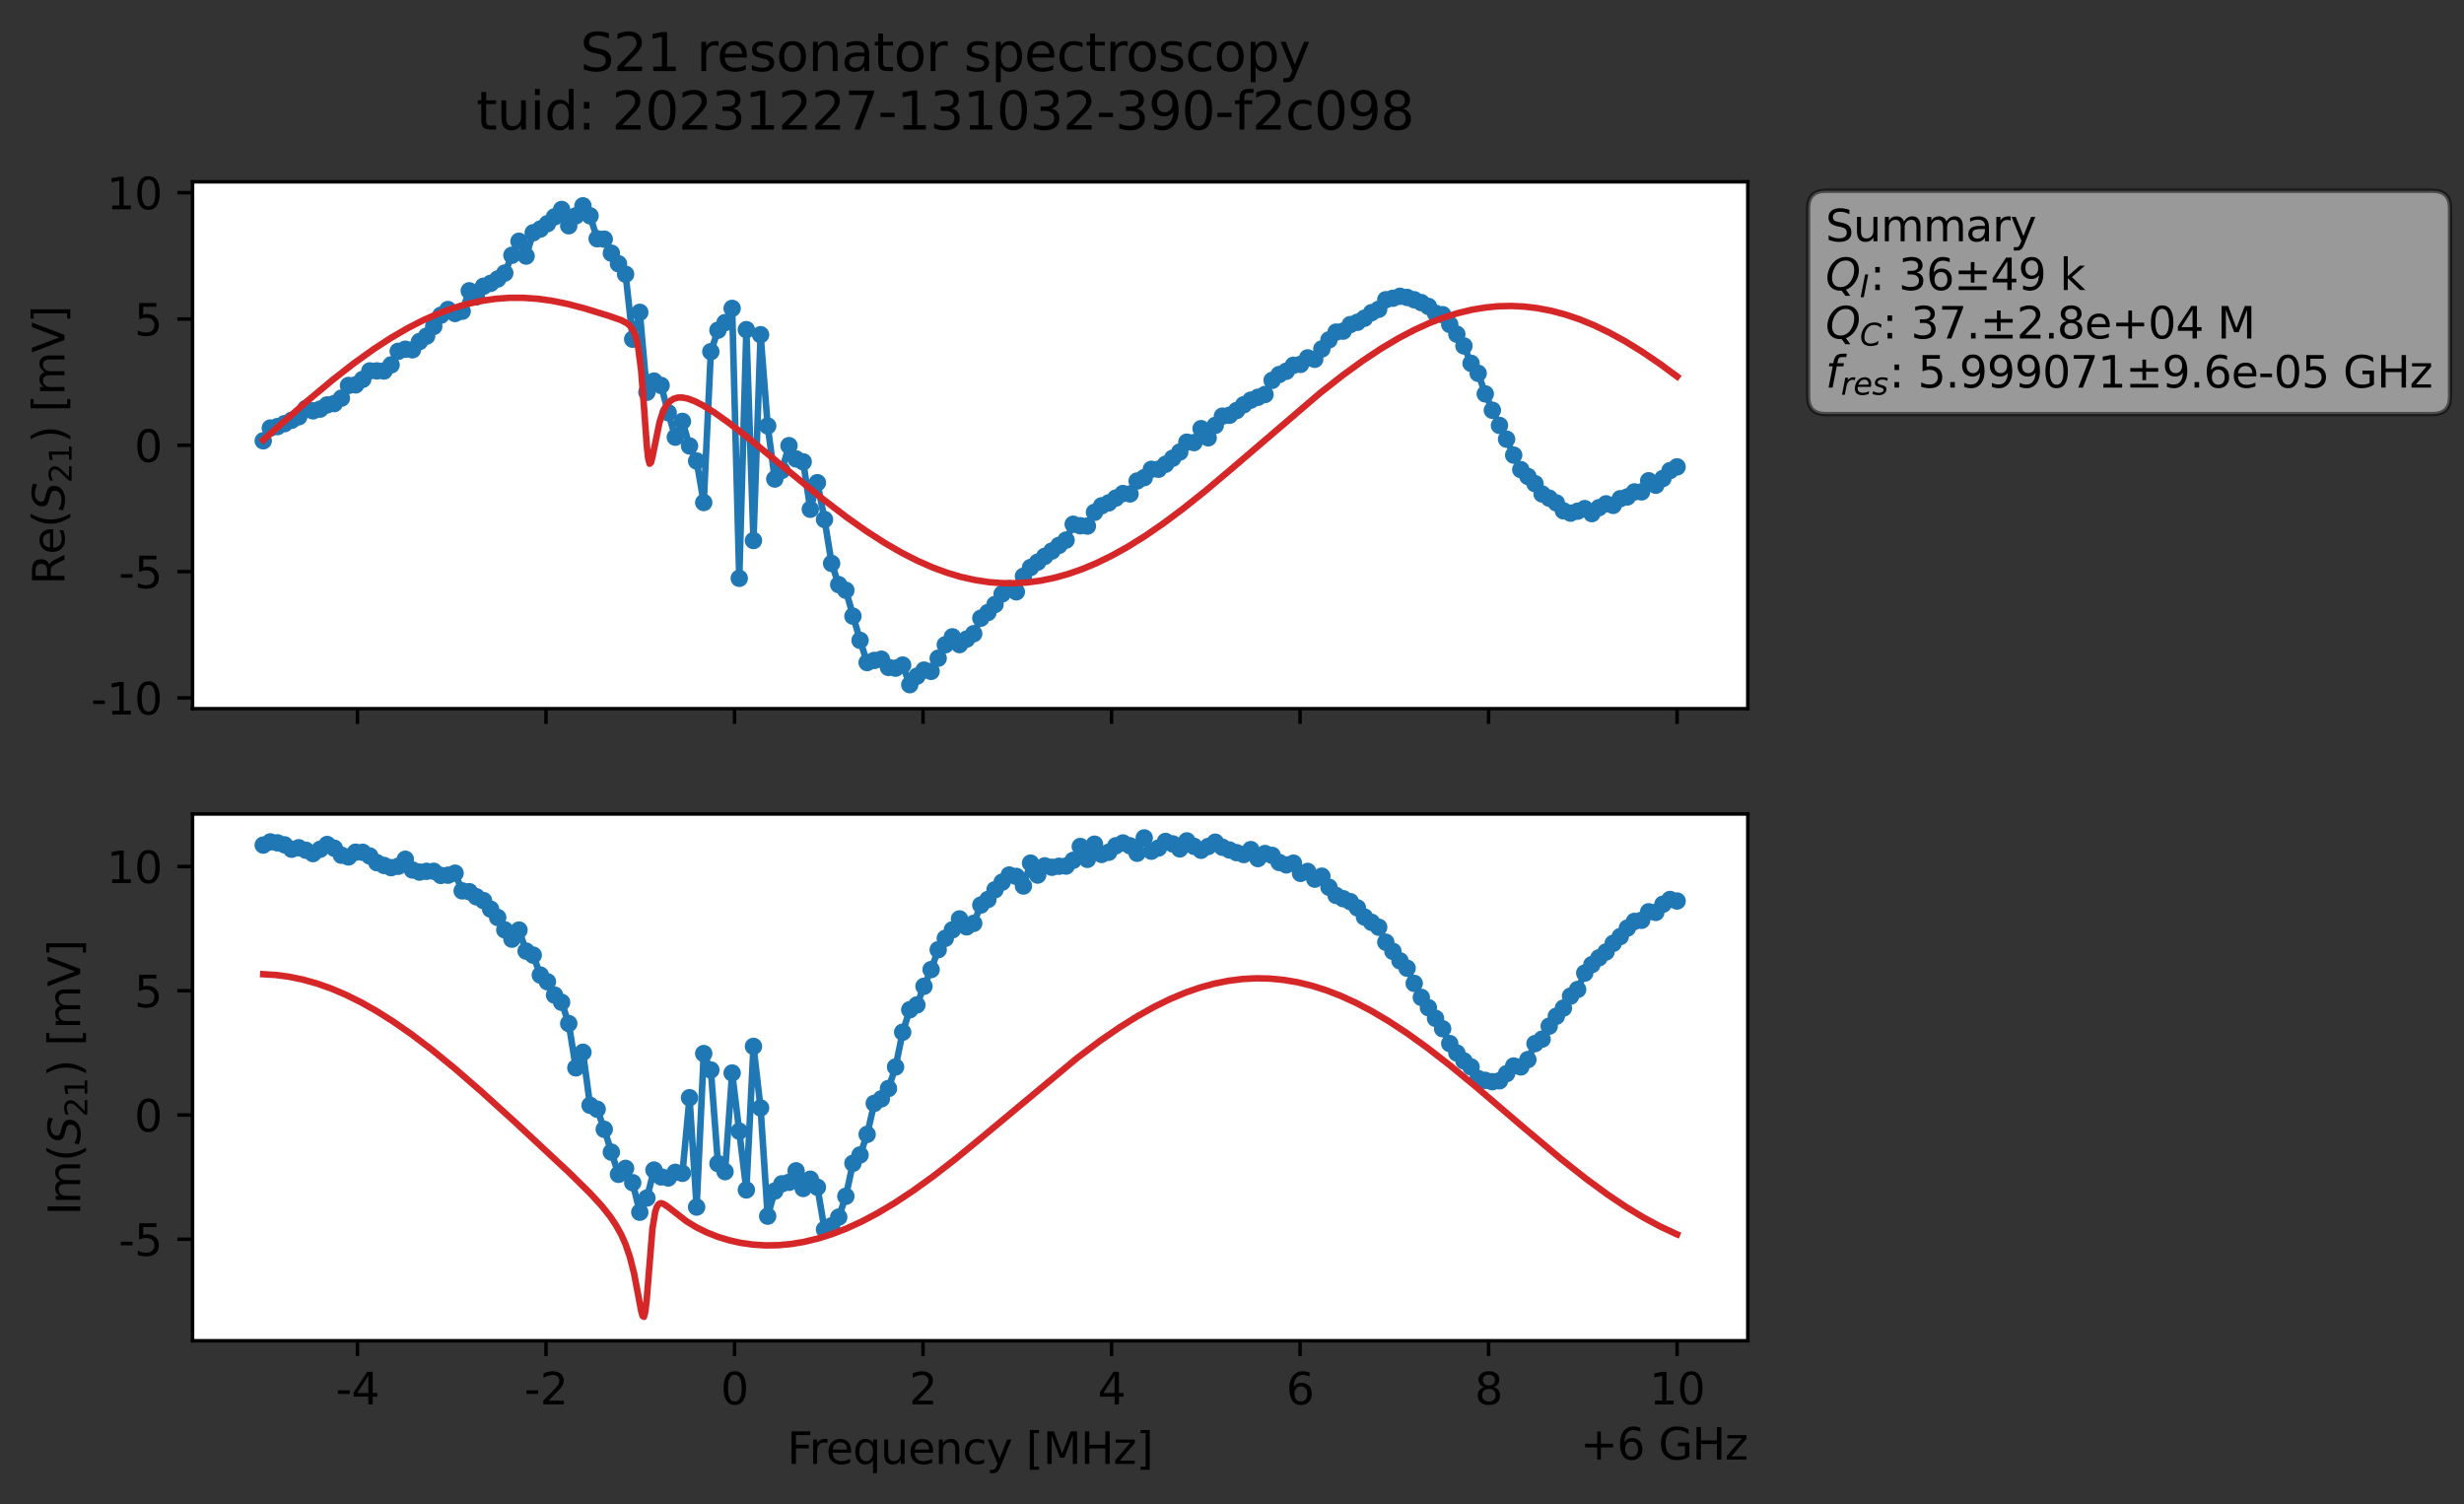 <?xml version="1.0" encoding="utf-8" standalone="no"?>
<!DOCTYPE svg PUBLIC "-//W3C//DTD SVG 1.1//EN"
  "http://www.w3.org/Graphics/SVG/1.1/DTD/svg11.dtd">
<svg xmlns:xlink="http://www.w3.org/1999/xlink" width="565.787pt" height="345.428pt" viewBox="0 0 565.787 345.428" xmlns="http://www.w3.org/2000/svg" version="1.1">
 <rect x="0" y="0" width="565.787" height="345.428" fill="#333333" stroke="none"/>
 <defs>
  <style type="text/css">*{stroke-linejoin: round; stroke-linecap: butt}</style>
 </defs>
 <g id="figure_1">
  <g id="patch_1">
   <path d="M 0 345.428 
L 565.787 345.428 
L 565.787 -0 
L 0 -0 
L 0 345.428 
z
" style="fill: none; opacity: 0"/>
  </g>
  <g id="axes_1">
   <g id="patch_2">
    <path d="M 44.211 162.72 
L 401.331 162.72 
L 401.331 41.76 
L 44.211 41.76 
z
" style="fill: #ffffff"/>
   </g>
   <g id="matplotlib.axis_1">
    <g id="xtick_1">
     <g id="line2d_1">
      <defs>
       <path id="mee1e6785cb" d="M 0 0 
L 0 3.5 
" style="stroke: #000000; stroke-width: 0.8"/>
      </defs>
      <g>
       <use xlink:href="#mee1e6785cb" x="82.087" y="162.72" style="stroke: #000000; stroke-width: 0.8"/>
      </g>
     </g>
    </g>
    <g id="xtick_2">
     <g id="line2d_2">
      <g>
       <use xlink:href="#mee1e6785cb" x="125.375" y="162.72" style="stroke: #000000; stroke-width: 0.8"/>
      </g>
     </g>
    </g>
    <g id="xtick_3">
     <g id="line2d_3">
      <g>
       <use xlink:href="#mee1e6785cb" x="168.662" y="162.72" style="stroke: #000000; stroke-width: 0.8"/>
      </g>
     </g>
    </g>
    <g id="xtick_4">
     <g id="line2d_4">
      <g>
       <use xlink:href="#mee1e6785cb" x="211.949" y="162.72" style="stroke: #000000; stroke-width: 0.8"/>
      </g>
     </g>
    </g>
    <g id="xtick_5">
     <g id="line2d_5">
      <g>
       <use xlink:href="#mee1e6785cb" x="255.236" y="162.72" style="stroke: #000000; stroke-width: 0.8"/>
      </g>
     </g>
    </g>
    <g id="xtick_6">
     <g id="line2d_6">
      <g>
       <use xlink:href="#mee1e6785cb" x="298.524" y="162.72" style="stroke: #000000; stroke-width: 0.8"/>
      </g>
     </g>
    </g>
    <g id="xtick_7">
     <g id="line2d_7">
      <g>
       <use xlink:href="#mee1e6785cb" x="341.811" y="162.72" style="stroke: #000000; stroke-width: 0.8"/>
      </g>
     </g>
    </g>
    <g id="xtick_8">
     <g id="line2d_8">
      <g>
       <use xlink:href="#mee1e6785cb" x="385.098" y="162.72" style="stroke: #000000; stroke-width: 0.8"/>
      </g>
     </g>
    </g>
   </g>
   <g id="matplotlib.axis_2">
    <g id="ytick_1">
     <g id="line2d_9">
      <defs>
       <path id="m1d5745aeb1" d="M 0 0 
L -3.5 0 
" style="stroke: #000000; stroke-width: 0.8"/>
      </defs>
      <g>
       <use xlink:href="#m1d5745aeb1" x="44.211" y="160.259" style="stroke: #000000; stroke-width: 0.8"/>
      </g>
     </g>
     <g id="text_1">
      <!-- -10 -->
      <g transform="translate(20.878 164.058) scale(0.1 -0.1)">
       <defs>
        <path id="DejaVuSans-2d" d="M 313 2009 
L 1997 2009 
L 1997 1497 
L 313 1497 
L 313 2009 
z
" transform="scale(0.016)"/>
        <path id="DejaVuSans-31" d="M 794 531 
L 1825 531 
L 1825 4091 
L 703 3866 
L 703 4441 
L 1819 4666 
L 2450 4666 
L 2450 531 
L 3481 531 
L 3481 0 
L 794 0 
L 794 531 
z
" transform="scale(0.016)"/>
        <path id="DejaVuSans-30" d="M 2034 4250 
Q 1547 4250 1301 3770 
Q 1056 3291 1056 2328 
Q 1056 1369 1301 889 
Q 1547 409 2034 409 
Q 2525 409 2770 889 
Q 3016 1369 3016 2328 
Q 3016 3291 2770 3770 
Q 2525 4250 2034 4250 
z
M 2034 4750 
Q 2819 4750 3233 4129 
Q 3647 3509 3647 2328 
Q 3647 1150 3233 529 
Q 2819 -91 2034 -91 
Q 1250 -91 836 529 
Q 422 1150 422 2328 
Q 422 3509 836 4129 
Q 1250 4750 2034 4750 
z
" transform="scale(0.016)"/>
       </defs>
       <use xlink:href="#DejaVuSans-2d"/>
       <use xlink:href="#DejaVuSans-31" x="36.084"/>
       <use xlink:href="#DejaVuSans-30" x="99.707"/>
      </g>
     </g>
    </g>
    <g id="ytick_2">
     <g id="line2d_10">
      <g>
       <use xlink:href="#m1d5745aeb1" x="44.211" y="131.257" style="stroke: #000000; stroke-width: 0.8"/>
      </g>
     </g>
     <g id="text_2">
      <!-- -5 -->
      <g transform="translate(27.241 135.056) scale(0.1 -0.1)">
       <defs>
        <path id="DejaVuSans-35" d="M 691 4666 
L 3169 4666 
L 3169 4134 
L 1269 4134 
L 1269 2991 
Q 1406 3038 1543 3061 
Q 1681 3084 1819 3084 
Q 2600 3084 3056 2656 
Q 3513 2228 3513 1497 
Q 3513 744 3044 326 
Q 2575 -91 1722 -91 
Q 1428 -91 1123 -41 
Q 819 9 494 109 
L 494 744 
Q 775 591 1075 516 
Q 1375 441 1709 441 
Q 2250 441 2565 725 
Q 2881 1009 2881 1497 
Q 2881 1984 2565 2268 
Q 2250 2553 1709 2553 
Q 1456 2553 1204 2497 
Q 953 2441 691 2322 
L 691 4666 
z
" transform="scale(0.016)"/>
       </defs>
       <use xlink:href="#DejaVuSans-2d"/>
       <use xlink:href="#DejaVuSans-35" x="36.084"/>
      </g>
     </g>
    </g>
    <g id="ytick_3">
     <g id="line2d_11">
      <g>
       <use xlink:href="#m1d5745aeb1" x="44.211" y="102.255" style="stroke: #000000; stroke-width: 0.8"/>
      </g>
     </g>
     <g id="text_3">
      <!-- 0 -->
      <g transform="translate(30.848 106.054) scale(0.1 -0.1)">
       <use xlink:href="#DejaVuSans-30"/>
      </g>
     </g>
    </g>
    <g id="ytick_4">
     <g id="line2d_12">
      <g>
       <use xlink:href="#m1d5745aeb1" x="44.211" y="73.254" style="stroke: #000000; stroke-width: 0.8"/>
      </g>
     </g>
     <g id="text_4">
      <!-- 5 -->
      <g transform="translate(30.848 77.053) scale(0.1 -0.1)">
       <use xlink:href="#DejaVuSans-35"/>
      </g>
     </g>
    </g>
    <g id="ytick_5">
     <g id="line2d_13">
      <g>
       <use xlink:href="#m1d5745aeb1" x="44.211" y="44.252" style="stroke: #000000; stroke-width: 0.8"/>
      </g>
     </g>
     <g id="text_5">
      <!-- 10 -->
      <g transform="translate(24.486 48.051) scale(0.1 -0.1)">
       <use xlink:href="#DejaVuSans-31"/>
       <use xlink:href="#DejaVuSans-30" x="63.623"/>
      </g>
     </g>
    </g>
    <g id="text_6">
     <!-- Re$(S_{21})$ [mV] -->
     <g transform="translate(14.798 134.24) rotate(-90) scale(0.1 -0.1)">
      <defs>
       <path id="DejaVuSans-52" d="M 2841 2188 
Q 3044 2119 3236 1894 
Q 3428 1669 3622 1275 
L 4263 0 
L 3584 0 
L 2988 1197 
Q 2756 1666 2539 1819 
Q 2322 1972 1947 1972 
L 1259 1972 
L 1259 0 
L 628 0 
L 628 4666 
L 2053 4666 
Q 2853 4666 3247 4331 
Q 3641 3997 3641 3322 
Q 3641 2881 3436 2590 
Q 3231 2300 2841 2188 
z
M 1259 4147 
L 1259 2491 
L 2053 2491 
Q 2509 2491 2742 2702 
Q 2975 2913 2975 3322 
Q 2975 3731 2742 3939 
Q 2509 4147 2053 4147 
L 1259 4147 
z
" transform="scale(0.016)"/>
       <path id="DejaVuSans-65" d="M 3597 1894 
L 3597 1613 
L 953 1613 
Q 991 1019 1311 708 
Q 1631 397 2203 397 
Q 2534 397 2845 478 
Q 3156 559 3463 722 
L 3463 178 
Q 3153 47 2828 -22 
Q 2503 -91 2169 -91 
Q 1331 -91 842 396 
Q 353 884 353 1716 
Q 353 2575 817 3079 
Q 1281 3584 2069 3584 
Q 2775 3584 3186 3129 
Q 3597 2675 3597 1894 
z
M 3022 2063 
Q 3016 2534 2758 2815 
Q 2500 3097 2075 3097 
Q 1594 3097 1305 2825 
Q 1016 2553 972 2059 
L 3022 2063 
z
" transform="scale(0.016)"/>
       <path id="DejaVuSans-28" d="M 1984 4856 
Q 1566 4138 1362 3434 
Q 1159 2731 1159 2009 
Q 1159 1288 1364 580 
Q 1569 -128 1984 -844 
L 1484 -844 
Q 1016 -109 783 600 
Q 550 1309 550 2009 
Q 550 2706 781 3412 
Q 1013 4119 1484 4856 
L 1984 4856 
z
" transform="scale(0.016)"/>
       <path id="DejaVuSans-Oblique-53" d="M 3859 4513 
L 3738 3897 
Q 3422 4066 3111 4152 
Q 2800 4238 2509 4238 
Q 1944 4238 1609 3991 
Q 1275 3744 1275 3334 
Q 1275 3109 1398 2989 
Q 1522 2869 2034 2731 
L 2413 2638 
Q 3053 2472 3303 2217 
Q 3553 1963 3553 1503 
Q 3553 797 2998 353 
Q 2444 -91 1538 -91 
Q 1166 -91 791 -17 
Q 416 56 38 206 
L 166 856 
Q 513 641 861 531 
Q 1209 422 1556 422 
Q 2147 422 2503 684 
Q 2859 947 2859 1369 
Q 2859 1650 2717 1795 
Q 2575 1941 2106 2059 
L 1728 2156 
Q 1081 2325 845 2545 
Q 609 2766 609 3163 
Q 609 3859 1145 4304 
Q 1681 4750 2541 4750 
Q 2875 4750 3203 4690 
Q 3531 4631 3859 4513 
z
" transform="scale(0.016)"/>
       <path id="DejaVuSans-32" d="M 1228 531 
L 3431 531 
L 3431 0 
L 469 0 
L 469 531 
Q 828 903 1448 1529 
Q 2069 2156 2228 2338 
Q 2531 2678 2651 2914 
Q 2772 3150 2772 3378 
Q 2772 3750 2511 3984 
Q 2250 4219 1831 4219 
Q 1534 4219 1204 4116 
Q 875 4013 500 3803 
L 500 4441 
Q 881 4594 1212 4672 
Q 1544 4750 1819 4750 
Q 2544 4750 2975 4387 
Q 3406 4025 3406 3419 
Q 3406 3131 3298 2873 
Q 3191 2616 2906 2266 
Q 2828 2175 2409 1742 
Q 1991 1309 1228 531 
z
" transform="scale(0.016)"/>
       <path id="DejaVuSans-29" d="M 513 4856 
L 1013 4856 
Q 1481 4119 1714 3412 
Q 1947 2706 1947 2009 
Q 1947 1309 1714 600 
Q 1481 -109 1013 -844 
L 513 -844 
Q 928 -128 1133 580 
Q 1338 1288 1338 2009 
Q 1338 2731 1133 3434 
Q 928 4138 513 4856 
z
" transform="scale(0.016)"/>
       <path id="DejaVuSans-20" transform="scale(0.016)"/>
       <path id="DejaVuSans-5b" d="M 550 4863 
L 1875 4863 
L 1875 4416 
L 1125 4416 
L 1125 -397 
L 1875 -397 
L 1875 -844 
L 550 -844 
L 550 4863 
z
" transform="scale(0.016)"/>
       <path id="DejaVuSans-6d" d="M 3328 2828 
Q 3544 3216 3844 3400 
Q 4144 3584 4550 3584 
Q 5097 3584 5394 3201 
Q 5691 2819 5691 2113 
L 5691 0 
L 5113 0 
L 5113 2094 
Q 5113 2597 4934 2840 
Q 4756 3084 4391 3084 
Q 3944 3084 3684 2787 
Q 3425 2491 3425 1978 
L 3425 0 
L 2847 0 
L 2847 2094 
Q 2847 2600 2669 2842 
Q 2491 3084 2119 3084 
Q 1678 3084 1418 2786 
Q 1159 2488 1159 1978 
L 1159 0 
L 581 0 
L 581 3500 
L 1159 3500 
L 1159 2956 
Q 1356 3278 1631 3431 
Q 1906 3584 2284 3584 
Q 2666 3584 2933 3390 
Q 3200 3197 3328 2828 
z
" transform="scale(0.016)"/>
       <path id="DejaVuSans-56" d="M 1831 0 
L 50 4666 
L 709 4666 
L 2188 738 
L 3669 4666 
L 4325 4666 
L 2547 0 
L 1831 0 
z
" transform="scale(0.016)"/>
       <path id="DejaVuSans-5d" d="M 1947 4863 
L 1947 -844 
L 622 -844 
L 622 -397 
L 1369 -397 
L 1369 4416 
L 622 4416 
L 622 4863 
L 1947 4863 
z
" transform="scale(0.016)"/>
      </defs>
      <use xlink:href="#DejaVuSans-52" transform="translate(0 0.016)"/>
      <use xlink:href="#DejaVuSans-65" transform="translate(69.482 0.016)"/>
      <use xlink:href="#DejaVuSans-28" transform="translate(131.006 0.016)"/>
      <use xlink:href="#DejaVuSans-Oblique-53" transform="translate(170.02 0.016)"/>
      <use xlink:href="#DejaVuSans-32" transform="translate(233.496 -16.391) scale(0.7)"/>
      <use xlink:href="#DejaVuSans-31" transform="translate(278.032 -16.391) scale(0.7)"/>
      <use xlink:href="#DejaVuSans-29" transform="translate(325.303 0.016)"/>
      <use xlink:href="#DejaVuSans-20" transform="translate(364.316 0.016)"/>
      <use xlink:href="#DejaVuSans-5b" transform="translate(396.104 0.016)"/>
      <use xlink:href="#DejaVuSans-6d" transform="translate(435.117 0.016)"/>
      <use xlink:href="#DejaVuSans-56" transform="translate(532.529 0.016)"/>
      <use xlink:href="#DejaVuSans-5d" transform="translate(600.938 0.016)"/>
     </g>
    </g>
   </g>
   <g id="line2d_14">
    <path d="M 60.444 101.221 
L 62.075 98.289 
L 63.707 97.957 
L 66.969 96.508 
L 68.601 95.704 
L 70.232 93.797 
L 71.864 94.344 
L 73.495 93.944 
L 75.127 92.977 
L 76.758 92.676 
L 78.389 91.431 
L 80.021 88.514 
L 81.652 88.381 
L 83.284 87.112 
L 84.915 85.173 
L 88.178 85.189 
L 89.809 83.791 
L 91.441 80.676 
L 93.072 80.185 
L 94.704 80.328 
L 96.335 78.428 
L 97.967 77.174 
L 99.598 74.953 
L 101.229 72.387 
L 102.861 71.074 
L 104.492 71.99 
L 106.124 71.479 
L 107.755 66.777 
L 109.387 68.176 
L 111.018 65.731 
L 112.649 65.076 
L 114.281 64.069 
L 115.912 62.702 
L 117.544 58.613 
L 119.175 55.404 
L 120.807 58.8 
L 122.438 53.444 
L 124.069 52.601 
L 125.701 51.365 
L 128.964 48.096 
L 130.595 51.845 
L 133.858 47.258 
L 135.489 49.554 
L 137.121 54.82 
L 138.752 54.92 
L 140.384 58.14 
L 143.647 62.963 
L 145.278 77.894 
L 146.909 71.719 
L 148.541 90.083 
L 150.172 87.502 
L 151.804 88.511 
L 153.435 94.772 
L 155.067 100.389 
L 156.698 96.762 
L 158.329 102.403 
L 159.961 105.861 
L 161.592 115.395 
L 163.224 80.75 
L 164.855 75.829 
L 166.487 74.078 
L 168.118 70.809 
L 169.749 132.793 
L 171.381 75.7 
L 173.012 124.12 
L 174.644 76.861 
L 176.275 97.8 
L 177.907 109.999 
L 179.538 108.022 
L 181.169 102.334 
L 182.801 105.385 
L 184.432 106.058 
L 186.064 116.94 
L 187.695 110.842 
L 189.327 119.29 
L 190.958 129.379 
L 192.589 134.251 
L 194.221 135.546 
L 197.484 147.041 
L 199.115 152.142 
L 200.747 151.651 
L 202.378 151.37 
L 204.009 153.255 
L 205.641 153.428 
L 207.272 152.715 
L 208.904 157.222 
L 210.535 155.28 
L 212.167 153.873 
L 213.798 154.165 
L 217.061 148.055 
L 218.692 146.229 
L 220.324 148.019 
L 223.587 145.513 
L 225.218 141.953 
L 226.85 140.646 
L 228.481 138.797 
L 230.112 136.382 
L 231.744 135.185 
L 233.375 135.901 
L 235.007 132.321 
L 236.638 130.305 
L 241.532 126.534 
L 244.795 124.019 
L 246.427 120.381 
L 248.058 120.723 
L 249.69 120.795 
L 251.321 117.65 
L 252.952 116.144 
L 254.584 115.482 
L 257.847 113.333 
L 259.478 113.421 
L 261.11 110.451 
L 262.741 109.684 
L 264.372 107.767 
L 266.004 107.753 
L 267.635 106.609 
L 270.898 103.802 
L 272.53 101.53 
L 274.161 101.637 
L 275.792 98.431 
L 277.424 100.538 
L 279.055 97.678 
L 280.687 95.559 
L 282.318 95.357 
L 283.95 94.273 
L 285.581 92.947 
L 287.212 91.882 
L 290.475 90.587 
L 292.107 87.346 
L 293.738 85.995 
L 295.37 85.246 
L 297.001 83.876 
L 298.632 83.671 
L 300.264 82.183 
L 301.895 82.506 
L 303.527 80.126 
L 305.158 78.049 
L 306.79 76.255 
L 308.421 76.037 
L 310.052 74.531 
L 311.684 74.008 
L 313.315 73.072 
L 314.947 71.788 
L 316.578 71.023 
L 318.21 68.83 
L 321.472 68.037 
L 323.104 68.297 
L 324.735 68.827 
L 326.367 69.487 
L 327.998 70.363 
L 329.63 71.934 
L 331.261 72.263 
L 334.524 76.746 
L 336.155 79.435 
L 337.787 83.433 
L 339.418 85.722 
L 341.05 90.446 
L 344.312 97.688 
L 345.944 100.846 
L 347.575 104.51 
L 349.207 107.834 
L 352.47 111.06 
L 354.101 113.425 
L 357.364 115.478 
L 358.995 117.293 
L 360.627 117.835 
L 362.258 117.385 
L 363.89 116.789 
L 365.521 117.944 
L 367.152 116.58 
L 368.784 115.693 
L 370.415 116.052 
L 372.047 114.513 
L 373.678 114.106 
L 375.31 112.955 
L 376.941 112.948 
L 378.572 110.396 
L 380.204 111.42 
L 381.835 109.874 
L 383.467 108.066 
L 385.098 107.211 
L 385.098 107.211 
" clip-path="url(#pe9482a770b)" style="fill: none; stroke: #1f77b4; stroke-width: 1.5; stroke-linecap: square"/>
    <defs>
     <path id="mc4db89a245" d="M 0 1.5 
C 0.398 1.5 0.779 1.342 1.061 1.061 
C 1.342 0.779 1.5 0.398 1.5 0 
C 1.5 -0.398 1.342 -0.779 1.061 -1.061 
C 0.779 -1.342 0.398 -1.5 0 -1.5 
C -0.398 -1.5 -0.779 -1.342 -1.061 -1.061 
C -1.342 -0.779 -1.5 -0.398 -1.5 0 
C -1.5 0.398 -1.342 0.779 -1.061 1.061 
C -0.779 1.342 -0.398 1.5 0 1.5 
z
" style="stroke: #1f77b4"/>
    </defs>
    <g clip-path="url(#pe9482a770b)">
     <use xlink:href="#mc4db89a245" x="60.444" y="101.221" style="fill: #1f77b4; stroke: #1f77b4"/>
     <use xlink:href="#mc4db89a245" x="62.075" y="98.289" style="fill: #1f77b4; stroke: #1f77b4"/>
     <use xlink:href="#mc4db89a245" x="63.707" y="97.957" style="fill: #1f77b4; stroke: #1f77b4"/>
     <use xlink:href="#mc4db89a245" x="65.338" y="97.284" style="fill: #1f77b4; stroke: #1f77b4"/>
     <use xlink:href="#mc4db89a245" x="66.969" y="96.508" style="fill: #1f77b4; stroke: #1f77b4"/>
     <use xlink:href="#mc4db89a245" x="68.601" y="95.704" style="fill: #1f77b4; stroke: #1f77b4"/>
     <use xlink:href="#mc4db89a245" x="70.232" y="93.797" style="fill: #1f77b4; stroke: #1f77b4"/>
     <use xlink:href="#mc4db89a245" x="71.864" y="94.344" style="fill: #1f77b4; stroke: #1f77b4"/>
     <use xlink:href="#mc4db89a245" x="73.495" y="93.944" style="fill: #1f77b4; stroke: #1f77b4"/>
     <use xlink:href="#mc4db89a245" x="75.127" y="92.977" style="fill: #1f77b4; stroke: #1f77b4"/>
     <use xlink:href="#mc4db89a245" x="76.758" y="92.676" style="fill: #1f77b4; stroke: #1f77b4"/>
     <use xlink:href="#mc4db89a245" x="78.389" y="91.431" style="fill: #1f77b4; stroke: #1f77b4"/>
     <use xlink:href="#mc4db89a245" x="80.021" y="88.514" style="fill: #1f77b4; stroke: #1f77b4"/>
     <use xlink:href="#mc4db89a245" x="81.652" y="88.381" style="fill: #1f77b4; stroke: #1f77b4"/>
     <use xlink:href="#mc4db89a245" x="83.284" y="87.112" style="fill: #1f77b4; stroke: #1f77b4"/>
     <use xlink:href="#mc4db89a245" x="84.915" y="85.173" style="fill: #1f77b4; stroke: #1f77b4"/>
     <use xlink:href="#mc4db89a245" x="86.547" y="85.17" style="fill: #1f77b4; stroke: #1f77b4"/>
     <use xlink:href="#mc4db89a245" x="88.178" y="85.189" style="fill: #1f77b4; stroke: #1f77b4"/>
     <use xlink:href="#mc4db89a245" x="89.809" y="83.791" style="fill: #1f77b4; stroke: #1f77b4"/>
     <use xlink:href="#mc4db89a245" x="91.441" y="80.676" style="fill: #1f77b4; stroke: #1f77b4"/>
     <use xlink:href="#mc4db89a245" x="93.072" y="80.185" style="fill: #1f77b4; stroke: #1f77b4"/>
     <use xlink:href="#mc4db89a245" x="94.704" y="80.328" style="fill: #1f77b4; stroke: #1f77b4"/>
     <use xlink:href="#mc4db89a245" x="96.335" y="78.428" style="fill: #1f77b4; stroke: #1f77b4"/>
     <use xlink:href="#mc4db89a245" x="97.967" y="77.174" style="fill: #1f77b4; stroke: #1f77b4"/>
     <use xlink:href="#mc4db89a245" x="99.598" y="74.953" style="fill: #1f77b4; stroke: #1f77b4"/>
     <use xlink:href="#mc4db89a245" x="101.229" y="72.387" style="fill: #1f77b4; stroke: #1f77b4"/>
     <use xlink:href="#mc4db89a245" x="102.861" y="71.074" style="fill: #1f77b4; stroke: #1f77b4"/>
     <use xlink:href="#mc4db89a245" x="104.492" y="71.99" style="fill: #1f77b4; stroke: #1f77b4"/>
     <use xlink:href="#mc4db89a245" x="106.124" y="71.479" style="fill: #1f77b4; stroke: #1f77b4"/>
     <use xlink:href="#mc4db89a245" x="107.755" y="66.777" style="fill: #1f77b4; stroke: #1f77b4"/>
     <use xlink:href="#mc4db89a245" x="109.387" y="68.176" style="fill: #1f77b4; stroke: #1f77b4"/>
     <use xlink:href="#mc4db89a245" x="111.018" y="65.731" style="fill: #1f77b4; stroke: #1f77b4"/>
     <use xlink:href="#mc4db89a245" x="112.649" y="65.076" style="fill: #1f77b4; stroke: #1f77b4"/>
     <use xlink:href="#mc4db89a245" x="114.281" y="64.069" style="fill: #1f77b4; stroke: #1f77b4"/>
     <use xlink:href="#mc4db89a245" x="115.912" y="62.702" style="fill: #1f77b4; stroke: #1f77b4"/>
     <use xlink:href="#mc4db89a245" x="117.544" y="58.613" style="fill: #1f77b4; stroke: #1f77b4"/>
     <use xlink:href="#mc4db89a245" x="119.175" y="55.404" style="fill: #1f77b4; stroke: #1f77b4"/>
     <use xlink:href="#mc4db89a245" x="120.807" y="58.8" style="fill: #1f77b4; stroke: #1f77b4"/>
     <use xlink:href="#mc4db89a245" x="122.438" y="53.444" style="fill: #1f77b4; stroke: #1f77b4"/>
     <use xlink:href="#mc4db89a245" x="124.069" y="52.601" style="fill: #1f77b4; stroke: #1f77b4"/>
     <use xlink:href="#mc4db89a245" x="125.701" y="51.365" style="fill: #1f77b4; stroke: #1f77b4"/>
     <use xlink:href="#mc4db89a245" x="127.332" y="49.801" style="fill: #1f77b4; stroke: #1f77b4"/>
     <use xlink:href="#mc4db89a245" x="128.964" y="48.096" style="fill: #1f77b4; stroke: #1f77b4"/>
     <use xlink:href="#mc4db89a245" x="130.595" y="51.845" style="fill: #1f77b4; stroke: #1f77b4"/>
     <use xlink:href="#mc4db89a245" x="132.227" y="49.564" style="fill: #1f77b4; stroke: #1f77b4"/>
     <use xlink:href="#mc4db89a245" x="133.858" y="47.258" style="fill: #1f77b4; stroke: #1f77b4"/>
     <use xlink:href="#mc4db89a245" x="135.489" y="49.554" style="fill: #1f77b4; stroke: #1f77b4"/>
     <use xlink:href="#mc4db89a245" x="137.121" y="54.82" style="fill: #1f77b4; stroke: #1f77b4"/>
     <use xlink:href="#mc4db89a245" x="138.752" y="54.92" style="fill: #1f77b4; stroke: #1f77b4"/>
     <use xlink:href="#mc4db89a245" x="140.384" y="58.14" style="fill: #1f77b4; stroke: #1f77b4"/>
     <use xlink:href="#mc4db89a245" x="142.015" y="60.57" style="fill: #1f77b4; stroke: #1f77b4"/>
     <use xlink:href="#mc4db89a245" x="143.647" y="62.963" style="fill: #1f77b4; stroke: #1f77b4"/>
     <use xlink:href="#mc4db89a245" x="145.278" y="77.894" style="fill: #1f77b4; stroke: #1f77b4"/>
     <use xlink:href="#mc4db89a245" x="146.909" y="71.719" style="fill: #1f77b4; stroke: #1f77b4"/>
     <use xlink:href="#mc4db89a245" x="148.541" y="90.083" style="fill: #1f77b4; stroke: #1f77b4"/>
     <use xlink:href="#mc4db89a245" x="150.172" y="87.502" style="fill: #1f77b4; stroke: #1f77b4"/>
     <use xlink:href="#mc4db89a245" x="151.804" y="88.511" style="fill: #1f77b4; stroke: #1f77b4"/>
     <use xlink:href="#mc4db89a245" x="153.435" y="94.772" style="fill: #1f77b4; stroke: #1f77b4"/>
     <use xlink:href="#mc4db89a245" x="155.067" y="100.389" style="fill: #1f77b4; stroke: #1f77b4"/>
     <use xlink:href="#mc4db89a245" x="156.698" y="96.762" style="fill: #1f77b4; stroke: #1f77b4"/>
     <use xlink:href="#mc4db89a245" x="158.329" y="102.403" style="fill: #1f77b4; stroke: #1f77b4"/>
     <use xlink:href="#mc4db89a245" x="159.961" y="105.861" style="fill: #1f77b4; stroke: #1f77b4"/>
     <use xlink:href="#mc4db89a245" x="161.592" y="115.395" style="fill: #1f77b4; stroke: #1f77b4"/>
     <use xlink:href="#mc4db89a245" x="163.224" y="80.75" style="fill: #1f77b4; stroke: #1f77b4"/>
     <use xlink:href="#mc4db89a245" x="164.855" y="75.829" style="fill: #1f77b4; stroke: #1f77b4"/>
     <use xlink:href="#mc4db89a245" x="166.487" y="74.078" style="fill: #1f77b4; stroke: #1f77b4"/>
     <use xlink:href="#mc4db89a245" x="168.118" y="70.809" style="fill: #1f77b4; stroke: #1f77b4"/>
     <use xlink:href="#mc4db89a245" x="169.749" y="132.793" style="fill: #1f77b4; stroke: #1f77b4"/>
     <use xlink:href="#mc4db89a245" x="171.381" y="75.7" style="fill: #1f77b4; stroke: #1f77b4"/>
     <use xlink:href="#mc4db89a245" x="173.012" y="124.12" style="fill: #1f77b4; stroke: #1f77b4"/>
     <use xlink:href="#mc4db89a245" x="174.644" y="76.861" style="fill: #1f77b4; stroke: #1f77b4"/>
     <use xlink:href="#mc4db89a245" x="176.275" y="97.8" style="fill: #1f77b4; stroke: #1f77b4"/>
     <use xlink:href="#mc4db89a245" x="177.907" y="109.999" style="fill: #1f77b4; stroke: #1f77b4"/>
     <use xlink:href="#mc4db89a245" x="179.538" y="108.022" style="fill: #1f77b4; stroke: #1f77b4"/>
     <use xlink:href="#mc4db89a245" x="181.169" y="102.334" style="fill: #1f77b4; stroke: #1f77b4"/>
     <use xlink:href="#mc4db89a245" x="182.801" y="105.385" style="fill: #1f77b4; stroke: #1f77b4"/>
     <use xlink:href="#mc4db89a245" x="184.432" y="106.058" style="fill: #1f77b4; stroke: #1f77b4"/>
     <use xlink:href="#mc4db89a245" x="186.064" y="116.94" style="fill: #1f77b4; stroke: #1f77b4"/>
     <use xlink:href="#mc4db89a245" x="187.695" y="110.842" style="fill: #1f77b4; stroke: #1f77b4"/>
     <use xlink:href="#mc4db89a245" x="189.327" y="119.29" style="fill: #1f77b4; stroke: #1f77b4"/>
     <use xlink:href="#mc4db89a245" x="190.958" y="129.379" style="fill: #1f77b4; stroke: #1f77b4"/>
     <use xlink:href="#mc4db89a245" x="192.589" y="134.251" style="fill: #1f77b4; stroke: #1f77b4"/>
     <use xlink:href="#mc4db89a245" x="194.221" y="135.546" style="fill: #1f77b4; stroke: #1f77b4"/>
     <use xlink:href="#mc4db89a245" x="195.852" y="141.49" style="fill: #1f77b4; stroke: #1f77b4"/>
     <use xlink:href="#mc4db89a245" x="197.484" y="147.041" style="fill: #1f77b4; stroke: #1f77b4"/>
     <use xlink:href="#mc4db89a245" x="199.115" y="152.142" style="fill: #1f77b4; stroke: #1f77b4"/>
     <use xlink:href="#mc4db89a245" x="200.747" y="151.651" style="fill: #1f77b4; stroke: #1f77b4"/>
     <use xlink:href="#mc4db89a245" x="202.378" y="151.37" style="fill: #1f77b4; stroke: #1f77b4"/>
     <use xlink:href="#mc4db89a245" x="204.009" y="153.255" style="fill: #1f77b4; stroke: #1f77b4"/>
     <use xlink:href="#mc4db89a245" x="205.641" y="153.428" style="fill: #1f77b4; stroke: #1f77b4"/>
     <use xlink:href="#mc4db89a245" x="207.272" y="152.715" style="fill: #1f77b4; stroke: #1f77b4"/>
     <use xlink:href="#mc4db89a245" x="208.904" y="157.222" style="fill: #1f77b4; stroke: #1f77b4"/>
     <use xlink:href="#mc4db89a245" x="210.535" y="155.28" style="fill: #1f77b4; stroke: #1f77b4"/>
     <use xlink:href="#mc4db89a245" x="212.167" y="153.873" style="fill: #1f77b4; stroke: #1f77b4"/>
     <use xlink:href="#mc4db89a245" x="213.798" y="154.165" style="fill: #1f77b4; stroke: #1f77b4"/>
     <use xlink:href="#mc4db89a245" x="215.43" y="151.148" style="fill: #1f77b4; stroke: #1f77b4"/>
     <use xlink:href="#mc4db89a245" x="217.061" y="148.055" style="fill: #1f77b4; stroke: #1f77b4"/>
     <use xlink:href="#mc4db89a245" x="218.692" y="146.229" style="fill: #1f77b4; stroke: #1f77b4"/>
     <use xlink:href="#mc4db89a245" x="220.324" y="148.019" style="fill: #1f77b4; stroke: #1f77b4"/>
     <use xlink:href="#mc4db89a245" x="221.955" y="146.76" style="fill: #1f77b4; stroke: #1f77b4"/>
     <use xlink:href="#mc4db89a245" x="223.587" y="145.513" style="fill: #1f77b4; stroke: #1f77b4"/>
     <use xlink:href="#mc4db89a245" x="225.218" y="141.953" style="fill: #1f77b4; stroke: #1f77b4"/>
     <use xlink:href="#mc4db89a245" x="226.85" y="140.646" style="fill: #1f77b4; stroke: #1f77b4"/>
     <use xlink:href="#mc4db89a245" x="228.481" y="138.797" style="fill: #1f77b4; stroke: #1f77b4"/>
     <use xlink:href="#mc4db89a245" x="230.112" y="136.382" style="fill: #1f77b4; stroke: #1f77b4"/>
     <use xlink:href="#mc4db89a245" x="231.744" y="135.185" style="fill: #1f77b4; stroke: #1f77b4"/>
     <use xlink:href="#mc4db89a245" x="233.375" y="135.901" style="fill: #1f77b4; stroke: #1f77b4"/>
     <use xlink:href="#mc4db89a245" x="235.007" y="132.321" style="fill: #1f77b4; stroke: #1f77b4"/>
     <use xlink:href="#mc4db89a245" x="236.638" y="130.305" style="fill: #1f77b4; stroke: #1f77b4"/>
     <use xlink:href="#mc4db89a245" x="238.27" y="129.086" style="fill: #1f77b4; stroke: #1f77b4"/>
     <use xlink:href="#mc4db89a245" x="239.901" y="127.75" style="fill: #1f77b4; stroke: #1f77b4"/>
     <use xlink:href="#mc4db89a245" x="241.532" y="126.534" style="fill: #1f77b4; stroke: #1f77b4"/>
     <use xlink:href="#mc4db89a245" x="243.164" y="125.236" style="fill: #1f77b4; stroke: #1f77b4"/>
     <use xlink:href="#mc4db89a245" x="244.795" y="124.019" style="fill: #1f77b4; stroke: #1f77b4"/>
     <use xlink:href="#mc4db89a245" x="246.427" y="120.381" style="fill: #1f77b4; stroke: #1f77b4"/>
     <use xlink:href="#mc4db89a245" x="248.058" y="120.723" style="fill: #1f77b4; stroke: #1f77b4"/>
     <use xlink:href="#mc4db89a245" x="249.69" y="120.795" style="fill: #1f77b4; stroke: #1f77b4"/>
     <use xlink:href="#mc4db89a245" x="251.321" y="117.65" style="fill: #1f77b4; stroke: #1f77b4"/>
     <use xlink:href="#mc4db89a245" x="252.952" y="116.144" style="fill: #1f77b4; stroke: #1f77b4"/>
     <use xlink:href="#mc4db89a245" x="254.584" y="115.482" style="fill: #1f77b4; stroke: #1f77b4"/>
     <use xlink:href="#mc4db89a245" x="256.215" y="114.371" style="fill: #1f77b4; stroke: #1f77b4"/>
     <use xlink:href="#mc4db89a245" x="257.847" y="113.333" style="fill: #1f77b4; stroke: #1f77b4"/>
     <use xlink:href="#mc4db89a245" x="259.478" y="113.421" style="fill: #1f77b4; stroke: #1f77b4"/>
     <use xlink:href="#mc4db89a245" x="261.11" y="110.451" style="fill: #1f77b4; stroke: #1f77b4"/>
     <use xlink:href="#mc4db89a245" x="262.741" y="109.684" style="fill: #1f77b4; stroke: #1f77b4"/>
     <use xlink:href="#mc4db89a245" x="264.372" y="107.767" style="fill: #1f77b4; stroke: #1f77b4"/>
     <use xlink:href="#mc4db89a245" x="266.004" y="107.753" style="fill: #1f77b4; stroke: #1f77b4"/>
     <use xlink:href="#mc4db89a245" x="267.635" y="106.609" style="fill: #1f77b4; stroke: #1f77b4"/>
     <use xlink:href="#mc4db89a245" x="269.267" y="105.228" style="fill: #1f77b4; stroke: #1f77b4"/>
     <use xlink:href="#mc4db89a245" x="270.898" y="103.802" style="fill: #1f77b4; stroke: #1f77b4"/>
     <use xlink:href="#mc4db89a245" x="272.53" y="101.53" style="fill: #1f77b4; stroke: #1f77b4"/>
     <use xlink:href="#mc4db89a245" x="274.161" y="101.637" style="fill: #1f77b4; stroke: #1f77b4"/>
     <use xlink:href="#mc4db89a245" x="275.792" y="98.431" style="fill: #1f77b4; stroke: #1f77b4"/>
     <use xlink:href="#mc4db89a245" x="277.424" y="100.538" style="fill: #1f77b4; stroke: #1f77b4"/>
     <use xlink:href="#mc4db89a245" x="279.055" y="97.678" style="fill: #1f77b4; stroke: #1f77b4"/>
     <use xlink:href="#mc4db89a245" x="280.687" y="95.559" style="fill: #1f77b4; stroke: #1f77b4"/>
     <use xlink:href="#mc4db89a245" x="282.318" y="95.357" style="fill: #1f77b4; stroke: #1f77b4"/>
     <use xlink:href="#mc4db89a245" x="283.95" y="94.273" style="fill: #1f77b4; stroke: #1f77b4"/>
     <use xlink:href="#mc4db89a245" x="285.581" y="92.947" style="fill: #1f77b4; stroke: #1f77b4"/>
     <use xlink:href="#mc4db89a245" x="287.212" y="91.882" style="fill: #1f77b4; stroke: #1f77b4"/>
     <use xlink:href="#mc4db89a245" x="288.844" y="91.231" style="fill: #1f77b4; stroke: #1f77b4"/>
     <use xlink:href="#mc4db89a245" x="290.475" y="90.587" style="fill: #1f77b4; stroke: #1f77b4"/>
     <use xlink:href="#mc4db89a245" x="292.107" y="87.346" style="fill: #1f77b4; stroke: #1f77b4"/>
     <use xlink:href="#mc4db89a245" x="293.738" y="85.995" style="fill: #1f77b4; stroke: #1f77b4"/>
     <use xlink:href="#mc4db89a245" x="295.37" y="85.246" style="fill: #1f77b4; stroke: #1f77b4"/>
     <use xlink:href="#mc4db89a245" x="297.001" y="83.876" style="fill: #1f77b4; stroke: #1f77b4"/>
     <use xlink:href="#mc4db89a245" x="298.632" y="83.671" style="fill: #1f77b4; stroke: #1f77b4"/>
     <use xlink:href="#mc4db89a245" x="300.264" y="82.183" style="fill: #1f77b4; stroke: #1f77b4"/>
     <use xlink:href="#mc4db89a245" x="301.895" y="82.506" style="fill: #1f77b4; stroke: #1f77b4"/>
     <use xlink:href="#mc4db89a245" x="303.527" y="80.126" style="fill: #1f77b4; stroke: #1f77b4"/>
     <use xlink:href="#mc4db89a245" x="305.158" y="78.049" style="fill: #1f77b4; stroke: #1f77b4"/>
     <use xlink:href="#mc4db89a245" x="306.79" y="76.255" style="fill: #1f77b4; stroke: #1f77b4"/>
     <use xlink:href="#mc4db89a245" x="308.421" y="76.037" style="fill: #1f77b4; stroke: #1f77b4"/>
     <use xlink:href="#mc4db89a245" x="310.052" y="74.531" style="fill: #1f77b4; stroke: #1f77b4"/>
     <use xlink:href="#mc4db89a245" x="311.684" y="74.008" style="fill: #1f77b4; stroke: #1f77b4"/>
     <use xlink:href="#mc4db89a245" x="313.315" y="73.072" style="fill: #1f77b4; stroke: #1f77b4"/>
     <use xlink:href="#mc4db89a245" x="314.947" y="71.788" style="fill: #1f77b4; stroke: #1f77b4"/>
     <use xlink:href="#mc4db89a245" x="316.578" y="71.023" style="fill: #1f77b4; stroke: #1f77b4"/>
     <use xlink:href="#mc4db89a245" x="318.21" y="68.83" style="fill: #1f77b4; stroke: #1f77b4"/>
     <use xlink:href="#mc4db89a245" x="319.841" y="68.487" style="fill: #1f77b4; stroke: #1f77b4"/>
     <use xlink:href="#mc4db89a245" x="321.472" y="68.037" style="fill: #1f77b4; stroke: #1f77b4"/>
     <use xlink:href="#mc4db89a245" x="323.104" y="68.297" style="fill: #1f77b4; stroke: #1f77b4"/>
     <use xlink:href="#mc4db89a245" x="324.735" y="68.827" style="fill: #1f77b4; stroke: #1f77b4"/>
     <use xlink:href="#mc4db89a245" x="326.367" y="69.487" style="fill: #1f77b4; stroke: #1f77b4"/>
     <use xlink:href="#mc4db89a245" x="327.998" y="70.363" style="fill: #1f77b4; stroke: #1f77b4"/>
     <use xlink:href="#mc4db89a245" x="329.63" y="71.934" style="fill: #1f77b4; stroke: #1f77b4"/>
     <use xlink:href="#mc4db89a245" x="331.261" y="72.263" style="fill: #1f77b4; stroke: #1f77b4"/>
     <use xlink:href="#mc4db89a245" x="332.892" y="74.507" style="fill: #1f77b4; stroke: #1f77b4"/>
     <use xlink:href="#mc4db89a245" x="334.524" y="76.746" style="fill: #1f77b4; stroke: #1f77b4"/>
     <use xlink:href="#mc4db89a245" x="336.155" y="79.435" style="fill: #1f77b4; stroke: #1f77b4"/>
     <use xlink:href="#mc4db89a245" x="337.787" y="83.433" style="fill: #1f77b4; stroke: #1f77b4"/>
     <use xlink:href="#mc4db89a245" x="339.418" y="85.722" style="fill: #1f77b4; stroke: #1f77b4"/>
     <use xlink:href="#mc4db89a245" x="341.05" y="90.446" style="fill: #1f77b4; stroke: #1f77b4"/>
     <use xlink:href="#mc4db89a245" x="342.681" y="94.206" style="fill: #1f77b4; stroke: #1f77b4"/>
     <use xlink:href="#mc4db89a245" x="344.312" y="97.688" style="fill: #1f77b4; stroke: #1f77b4"/>
     <use xlink:href="#mc4db89a245" x="345.944" y="100.846" style="fill: #1f77b4; stroke: #1f77b4"/>
     <use xlink:href="#mc4db89a245" x="347.575" y="104.51" style="fill: #1f77b4; stroke: #1f77b4"/>
     <use xlink:href="#mc4db89a245" x="349.207" y="107.834" style="fill: #1f77b4; stroke: #1f77b4"/>
     <use xlink:href="#mc4db89a245" x="350.838" y="109.404" style="fill: #1f77b4; stroke: #1f77b4"/>
     <use xlink:href="#mc4db89a245" x="352.47" y="111.06" style="fill: #1f77b4; stroke: #1f77b4"/>
     <use xlink:href="#mc4db89a245" x="354.101" y="113.425" style="fill: #1f77b4; stroke: #1f77b4"/>
     <use xlink:href="#mc4db89a245" x="355.732" y="114.39" style="fill: #1f77b4; stroke: #1f77b4"/>
     <use xlink:href="#mc4db89a245" x="357.364" y="115.478" style="fill: #1f77b4; stroke: #1f77b4"/>
     <use xlink:href="#mc4db89a245" x="358.995" y="117.293" style="fill: #1f77b4; stroke: #1f77b4"/>
     <use xlink:href="#mc4db89a245" x="360.627" y="117.835" style="fill: #1f77b4; stroke: #1f77b4"/>
     <use xlink:href="#mc4db89a245" x="362.258" y="117.385" style="fill: #1f77b4; stroke: #1f77b4"/>
     <use xlink:href="#mc4db89a245" x="363.89" y="116.789" style="fill: #1f77b4; stroke: #1f77b4"/>
     <use xlink:href="#mc4db89a245" x="365.521" y="117.944" style="fill: #1f77b4; stroke: #1f77b4"/>
     <use xlink:href="#mc4db89a245" x="367.152" y="116.58" style="fill: #1f77b4; stroke: #1f77b4"/>
     <use xlink:href="#mc4db89a245" x="368.784" y="115.693" style="fill: #1f77b4; stroke: #1f77b4"/>
     <use xlink:href="#mc4db89a245" x="370.415" y="116.052" style="fill: #1f77b4; stroke: #1f77b4"/>
     <use xlink:href="#mc4db89a245" x="372.047" y="114.513" style="fill: #1f77b4; stroke: #1f77b4"/>
     <use xlink:href="#mc4db89a245" x="373.678" y="114.106" style="fill: #1f77b4; stroke: #1f77b4"/>
     <use xlink:href="#mc4db89a245" x="375.31" y="112.955" style="fill: #1f77b4; stroke: #1f77b4"/>
     <use xlink:href="#mc4db89a245" x="376.941" y="112.948" style="fill: #1f77b4; stroke: #1f77b4"/>
     <use xlink:href="#mc4db89a245" x="378.572" y="110.396" style="fill: #1f77b4; stroke: #1f77b4"/>
     <use xlink:href="#mc4db89a245" x="380.204" y="111.42" style="fill: #1f77b4; stroke: #1f77b4"/>
     <use xlink:href="#mc4db89a245" x="381.835" y="109.874" style="fill: #1f77b4; stroke: #1f77b4"/>
     <use xlink:href="#mc4db89a245" x="383.467" y="108.066" style="fill: #1f77b4; stroke: #1f77b4"/>
     <use xlink:href="#mc4db89a245" x="385.098" y="107.211" style="fill: #1f77b4; stroke: #1f77b4"/>
    </g>
   </g>
   <g id="line2d_15">
    <path d="M 60.444 101.038 
L 70.518 92.126 
L 76.368 87.239 
L 81.242 83.438 
L 85.792 80.176 
L 89.692 77.638 
L 93.592 75.365 
L 97.166 73.536 
L 100.741 71.967 
L 103.991 70.776 
L 107.241 69.819 
L 110.491 69.099 
L 113.74 68.621 
L 116.99 68.384 
L 120.24 68.384 
L 123.49 68.615 
L 126.739 69.065 
L 130.314 69.79 
L 134.214 70.81 
L 139.739 72.505 
L 142.663 73.53 
L 143.963 74.22 
L 144.613 74.773 
L 145.263 75.648 
L 145.913 77.159 
L 146.238 78.33 
L 146.563 79.927 
L 147.213 85.004 
L 147.863 93.227 
L 148.513 102.302 
L 148.838 105.254 
L 149.163 106.48 
L 149.488 106.195 
L 149.813 104.94 
L 151.438 96.98 
L 152.088 94.963 
L 152.738 93.56 
L 153.388 92.605 
L 154.038 91.973 
L 154.688 91.576 
L 155.663 91.295 
L 156.638 91.278 
L 157.938 91.531 
L 159.562 92.139 
L 161.512 93.143 
L 164.112 94.773 
L 167.362 97.093 
L 171.912 100.642 
L 179.711 107.065 
L 188.811 114.487 
L 194.335 118.709 
L 198.885 121.925 
L 203.11 124.649 
L 207.009 126.904 
L 210.584 128.729 
L 214.159 130.302 
L 217.409 131.5 
L 220.659 132.468 
L 223.908 133.196 
L 227.158 133.68 
L 230.083 133.902 
L 233.008 133.921 
L 235.933 133.737 
L 238.857 133.35 
L 242.107 132.685 
L 245.357 131.779 
L 248.607 130.637 
L 251.857 129.27 
L 255.431 127.519 
L 259.006 125.524 
L 262.906 123.092 
L 267.131 120.189 
L 271.68 116.793 
L 276.88 112.636 
L 283.705 106.869 
L 303.203 90.18 
L 308.403 86.11 
L 312.953 82.811 
L 317.177 80.014 
L 321.077 77.694 
L 324.652 75.811 
L 328.227 74.18 
L 331.477 72.929 
L 334.726 71.909 
L 337.976 71.128 
L 341.226 70.592 
L 344.151 70.323 
L 347.076 70.258 
L 350 70.398 
L 352.925 70.741 
L 356.175 71.358 
L 359.425 72.219 
L 362.675 73.317 
L 365.924 74.644 
L 369.499 76.354 
L 373.074 78.312 
L 376.974 80.708 
L 381.198 83.579 
L 385.098 86.452 
L 385.098 86.452 
" clip-path="url(#pe9482a770b)" style="fill: none; stroke: #d62728; stroke-width: 1.5; stroke-linecap: square"/>
   </g>
   <g id="patch_3">
    <path d="M 44.211 162.72 
L 44.211 41.76 
" style="fill: none; stroke: #000000; stroke-width: 0.8; stroke-linejoin: miter; stroke-linecap: square"/>
   </g>
   <g id="patch_4">
    <path d="M 401.331 162.72 
L 401.331 41.76 
" style="fill: none; stroke: #000000; stroke-width: 0.8; stroke-linejoin: miter; stroke-linecap: square"/>
   </g>
   <g id="patch_5">
    <path d="M 44.211 162.72 
L 401.331 162.72 
" style="fill: none; stroke: #000000; stroke-width: 0.8; stroke-linejoin: miter; stroke-linecap: square"/>
   </g>
   <g id="patch_6">
    <path d="M 44.211 41.76 
L 401.331 41.76 
" style="fill: none; stroke: #000000; stroke-width: 0.8; stroke-linejoin: miter; stroke-linecap: square"/>
   </g>
   <g id="text_7">
    <g id="patch_7">
     <path d="M 419.187 95.08 
L 558.587 95.08 
Q 562.587 95.08 562.587 91.08 
L 562.587 47.808 
Q 562.587 43.808 558.587 43.808 
L 419.187 43.808 
Q 415.187 43.808 415.187 47.808 
L 415.187 91.08 
Q 415.187 95.08 419.187 95.08 
z
" style="fill: #ffffff; opacity: 0.5; stroke: #000000; stroke-linejoin: miter"/>
    </g>
    <!-- Summary -->
    <g transform="translate(419.187 55.406) scale(0.1 -0.1)">
     <defs>
      <path id="DejaVuSans-53" d="M 3425 4513 
L 3425 3897 
Q 3066 4069 2747 4153 
Q 2428 4238 2131 4238 
Q 1616 4238 1336 4038 
Q 1056 3838 1056 3469 
Q 1056 3159 1242 3001 
Q 1428 2844 1947 2747 
L 2328 2669 
Q 3034 2534 3370 2195 
Q 3706 1856 3706 1288 
Q 3706 609 3251 259 
Q 2797 -91 1919 -91 
Q 1588 -91 1214 -16 
Q 841 59 441 206 
L 441 856 
Q 825 641 1194 531 
Q 1563 422 1919 422 
Q 2459 422 2753 634 
Q 3047 847 3047 1241 
Q 3047 1584 2836 1778 
Q 2625 1972 2144 2069 
L 1759 2144 
Q 1053 2284 737 2584 
Q 422 2884 422 3419 
Q 422 4038 858 4394 
Q 1294 4750 2059 4750 
Q 2388 4750 2728 4690 
Q 3069 4631 3425 4513 
z
" transform="scale(0.016)"/>
      <path id="DejaVuSans-75" d="M 544 1381 
L 544 3500 
L 1119 3500 
L 1119 1403 
Q 1119 906 1312 657 
Q 1506 409 1894 409 
Q 2359 409 2629 706 
Q 2900 1003 2900 1516 
L 2900 3500 
L 3475 3500 
L 3475 0 
L 2900 0 
L 2900 538 
Q 2691 219 2414 64 
Q 2138 -91 1772 -91 
Q 1169 -91 856 284 
Q 544 659 544 1381 
z
M 1991 3584 
L 1991 3584 
z
" transform="scale(0.016)"/>
      <path id="DejaVuSans-61" d="M 2194 1759 
Q 1497 1759 1228 1600 
Q 959 1441 959 1056 
Q 959 750 1161 570 
Q 1363 391 1709 391 
Q 2188 391 2477 730 
Q 2766 1069 2766 1631 
L 2766 1759 
L 2194 1759 
z
M 3341 1997 
L 3341 0 
L 2766 0 
L 2766 531 
Q 2569 213 2275 61 
Q 1981 -91 1556 -91 
Q 1019 -91 701 211 
Q 384 513 384 1019 
Q 384 1609 779 1909 
Q 1175 2209 1959 2209 
L 2766 2209 
L 2766 2266 
Q 2766 2663 2505 2880 
Q 2244 3097 1772 3097 
Q 1472 3097 1187 3025 
Q 903 2953 641 2809 
L 641 3341 
Q 956 3463 1253 3523 
Q 1550 3584 1831 3584 
Q 2591 3584 2966 3190 
Q 3341 2797 3341 1997 
z
" transform="scale(0.016)"/>
      <path id="DejaVuSans-72" d="M 2631 2963 
Q 2534 3019 2420 3045 
Q 2306 3072 2169 3072 
Q 1681 3072 1420 2755 
Q 1159 2438 1159 1844 
L 1159 0 
L 581 0 
L 581 3500 
L 1159 3500 
L 1159 2956 
Q 1341 3275 1631 3429 
Q 1922 3584 2338 3584 
Q 2397 3584 2469 3576 
Q 2541 3569 2628 3553 
L 2631 2963 
z
" transform="scale(0.016)"/>
      <path id="DejaVuSans-79" d="M 2059 -325 
Q 1816 -950 1584 -1140 
Q 1353 -1331 966 -1331 
L 506 -1331 
L 506 -850 
L 844 -850 
Q 1081 -850 1212 -737 
Q 1344 -625 1503 -206 
L 1606 56 
L 191 3500 
L 800 3500 
L 1894 763 
L 2988 3500 
L 3597 3500 
L 2059 -325 
z
" transform="scale(0.016)"/>
     </defs>
     <use xlink:href="#DejaVuSans-53"/>
     <use xlink:href="#DejaVuSans-75" x="63.477"/>
     <use xlink:href="#DejaVuSans-6d" x="126.855"/>
     <use xlink:href="#DejaVuSans-6d" x="224.268"/>
     <use xlink:href="#DejaVuSans-61" x="321.68"/>
     <use xlink:href="#DejaVuSans-72" x="382.959"/>
     <use xlink:href="#DejaVuSans-79" x="424.072"/>
    </g>
    <!-- $Q_I$: 36$\pm$49 k -->
    <g transform="translate(419.187 66.604) scale(0.1 -0.1)">
     <defs>
      <path id="DejaVuSans-Oblique-51" d="M 2309 -84 
Q 2275 -88 2237 -89 
Q 2200 -91 2125 -91 
Q 1250 -91 756 411 
Q 263 913 263 1797 
Q 263 2319 452 2844 
Q 641 3369 978 3788 
Q 1369 4269 1858 4509 
Q 2347 4750 2938 4750 
Q 3794 4750 4287 4245 
Q 4781 3741 4781 2869 
Q 4781 1928 4265 1147 
Q 3750 366 2919 44 
L 3553 -825 
L 2847 -825 
L 2309 -84 
z
M 2919 4238 
Q 2400 4238 2003 3986 
Q 1606 3734 1313 3219 
Q 1125 2891 1026 2522 
Q 928 2153 928 1778 
Q 928 1128 1239 775 
Q 1550 422 2119 422 
Q 2631 422 3032 676 
Q 3434 931 3719 1434 
Q 3909 1772 4009 2142 
Q 4109 2513 4109 2881 
Q 4109 3528 3796 3883 
Q 3484 4238 2919 4238 
z
" transform="scale(0.016)"/>
      <path id="DejaVuSans-Oblique-49" d="M 1081 4666 
L 1716 4666 
L 806 0 
L 172 0 
L 1081 4666 
z
" transform="scale(0.016)"/>
      <path id="DejaVuSans-3a" d="M 750 794 
L 1409 794 
L 1409 0 
L 750 0 
L 750 794 
z
M 750 3309 
L 1409 3309 
L 1409 2516 
L 750 2516 
L 750 3309 
z
" transform="scale(0.016)"/>
      <path id="DejaVuSans-33" d="M 2597 2516 
Q 3050 2419 3304 2112 
Q 3559 1806 3559 1356 
Q 3559 666 3084 287 
Q 2609 -91 1734 -91 
Q 1441 -91 1130 -33 
Q 819 25 488 141 
L 488 750 
Q 750 597 1062 519 
Q 1375 441 1716 441 
Q 2309 441 2620 675 
Q 2931 909 2931 1356 
Q 2931 1769 2642 2001 
Q 2353 2234 1838 2234 
L 1294 2234 
L 1294 2753 
L 1863 2753 
Q 2328 2753 2575 2939 
Q 2822 3125 2822 3475 
Q 2822 3834 2567 4026 
Q 2313 4219 1838 4219 
Q 1578 4219 1281 4162 
Q 984 4106 628 3988 
L 628 4550 
Q 988 4650 1302 4700 
Q 1616 4750 1894 4750 
Q 2613 4750 3031 4423 
Q 3450 4097 3450 3541 
Q 3450 3153 3228 2886 
Q 3006 2619 2597 2516 
z
" transform="scale(0.016)"/>
      <path id="DejaVuSans-36" d="M 2113 2584 
Q 1688 2584 1439 2293 
Q 1191 2003 1191 1497 
Q 1191 994 1439 701 
Q 1688 409 2113 409 
Q 2538 409 2786 701 
Q 3034 994 3034 1497 
Q 3034 2003 2786 2293 
Q 2538 2584 2113 2584 
z
M 3366 4563 
L 3366 3988 
Q 3128 4100 2886 4159 
Q 2644 4219 2406 4219 
Q 1781 4219 1451 3797 
Q 1122 3375 1075 2522 
Q 1259 2794 1537 2939 
Q 1816 3084 2150 3084 
Q 2853 3084 3261 2657 
Q 3669 2231 3669 1497 
Q 3669 778 3244 343 
Q 2819 -91 2113 -91 
Q 1303 -91 875 529 
Q 447 1150 447 2328 
Q 447 3434 972 4092 
Q 1497 4750 2381 4750 
Q 2619 4750 2861 4703 
Q 3103 4656 3366 4563 
z
" transform="scale(0.016)"/>
      <path id="DejaVuSans-b1" d="M 2944 4013 
L 2944 2803 
L 4684 2803 
L 4684 2272 
L 2944 2272 
L 2944 1063 
L 2419 1063 
L 2419 2272 
L 678 2272 
L 678 2803 
L 2419 2803 
L 2419 4013 
L 2944 4013 
z
M 678 531 
L 4684 531 
L 4684 0 
L 678 0 
L 678 531 
z
" transform="scale(0.016)"/>
      <path id="DejaVuSans-34" d="M 2419 4116 
L 825 1625 
L 2419 1625 
L 2419 4116 
z
M 2253 4666 
L 3047 4666 
L 3047 1625 
L 3713 1625 
L 3713 1100 
L 3047 1100 
L 3047 0 
L 2419 0 
L 2419 1100 
L 313 1100 
L 313 1709 
L 2253 4666 
z
" transform="scale(0.016)"/>
      <path id="DejaVuSans-39" d="M 703 97 
L 703 672 
Q 941 559 1184 500 
Q 1428 441 1663 441 
Q 2288 441 2617 861 
Q 2947 1281 2994 2138 
Q 2813 1869 2534 1725 
Q 2256 1581 1919 1581 
Q 1219 1581 811 2004 
Q 403 2428 403 3163 
Q 403 3881 828 4315 
Q 1253 4750 1959 4750 
Q 2769 4750 3195 4129 
Q 3622 3509 3622 2328 
Q 3622 1225 3098 567 
Q 2575 -91 1691 -91 
Q 1453 -91 1209 -44 
Q 966 3 703 97 
z
M 1959 2075 
Q 2384 2075 2632 2365 
Q 2881 2656 2881 3163 
Q 2881 3666 2632 3958 
Q 2384 4250 1959 4250 
Q 1534 4250 1286 3958 
Q 1038 3666 1038 3163 
Q 1038 2656 1286 2365 
Q 1534 2075 1959 2075 
z
" transform="scale(0.016)"/>
      <path id="DejaVuSans-6b" d="M 581 4863 
L 1159 4863 
L 1159 1991 
L 2875 3500 
L 3609 3500 
L 1753 1863 
L 3688 0 
L 2938 0 
L 1159 1709 
L 1159 0 
L 581 0 
L 581 4863 
z
" transform="scale(0.016)"/>
     </defs>
     <use xlink:href="#DejaVuSans-Oblique-51" transform="translate(0 0.016)"/>
     <use xlink:href="#DejaVuSans-Oblique-49" transform="translate(78.711 -16.391) scale(0.7)"/>
     <use xlink:href="#DejaVuSans-3a" transform="translate(102.09 0.016)"/>
     <use xlink:href="#DejaVuSans-20" transform="translate(135.781 0.016)"/>
     <use xlink:href="#DejaVuSans-33" transform="translate(167.568 0.016)"/>
     <use xlink:href="#DejaVuSans-36" transform="translate(231.191 0.016)"/>
     <use xlink:href="#DejaVuSans-b1" transform="translate(294.814 0.016)"/>
     <use xlink:href="#DejaVuSans-34" transform="translate(378.604 0.016)"/>
     <use xlink:href="#DejaVuSans-39" transform="translate(442.227 0.016)"/>
     <use xlink:href="#DejaVuSans-20" transform="translate(505.85 0.016)"/>
     <use xlink:href="#DejaVuSans-6b" transform="translate(537.637 0.016)"/>
    </g>
    <!-- $Q_C$: 37.$\pm$2.8e+04 M -->
    <g transform="translate(419.187 77.802) scale(0.1 -0.1)">
     <defs>
      <path id="DejaVuSans-Oblique-43" d="M 4447 4306 
L 4319 3641 
Q 4019 3944 3683 4091 
Q 3347 4238 2956 4238 
Q 2422 4238 2017 3981 
Q 1613 3725 1319 3200 
Q 1131 2863 1032 2486 
Q 934 2109 934 1728 
Q 934 1091 1264 756 
Q 1594 422 2222 422 
Q 2656 422 3056 561 
Q 3456 700 3834 978 
L 3688 231 
Q 3316 72 2936 -9 
Q 2556 -91 2175 -91 
Q 1278 -91 773 396 
Q 269 884 269 1753 
Q 269 2309 461 2846 
Q 653 3384 1013 3828 
Q 1394 4300 1883 4525 
Q 2372 4750 3022 4750 
Q 3422 4750 3780 4639 
Q 4138 4528 4447 4306 
z
" transform="scale(0.016)"/>
      <path id="DejaVuSans-37" d="M 525 4666 
L 3525 4666 
L 3525 4397 
L 1831 0 
L 1172 0 
L 2766 4134 
L 525 4134 
L 525 4666 
z
" transform="scale(0.016)"/>
      <path id="DejaVuSans-2e" d="M 684 794 
L 1344 794 
L 1344 0 
L 684 0 
L 684 794 
z
" transform="scale(0.016)"/>
      <path id="DejaVuSans-38" d="M 2034 2216 
Q 1584 2216 1326 1975 
Q 1069 1734 1069 1313 
Q 1069 891 1326 650 
Q 1584 409 2034 409 
Q 2484 409 2743 651 
Q 3003 894 3003 1313 
Q 3003 1734 2745 1975 
Q 2488 2216 2034 2216 
z
M 1403 2484 
Q 997 2584 770 2862 
Q 544 3141 544 3541 
Q 544 4100 942 4425 
Q 1341 4750 2034 4750 
Q 2731 4750 3128 4425 
Q 3525 4100 3525 3541 
Q 3525 3141 3298 2862 
Q 3072 2584 2669 2484 
Q 3125 2378 3379 2068 
Q 3634 1759 3634 1313 
Q 3634 634 3220 271 
Q 2806 -91 2034 -91 
Q 1263 -91 848 271 
Q 434 634 434 1313 
Q 434 1759 690 2068 
Q 947 2378 1403 2484 
z
M 1172 3481 
Q 1172 3119 1398 2916 
Q 1625 2713 2034 2713 
Q 2441 2713 2670 2916 
Q 2900 3119 2900 3481 
Q 2900 3844 2670 4047 
Q 2441 4250 2034 4250 
Q 1625 4250 1398 4047 
Q 1172 3844 1172 3481 
z
" transform="scale(0.016)"/>
      <path id="DejaVuSans-2b" d="M 2944 4013 
L 2944 2272 
L 4684 2272 
L 4684 1741 
L 2944 1741 
L 2944 0 
L 2419 0 
L 2419 1741 
L 678 1741 
L 678 2272 
L 2419 2272 
L 2419 4013 
L 2944 4013 
z
" transform="scale(0.016)"/>
      <path id="DejaVuSans-4d" d="M 628 4666 
L 1569 4666 
L 2759 1491 
L 3956 4666 
L 4897 4666 
L 4897 0 
L 4281 0 
L 4281 4097 
L 3078 897 
L 2444 897 
L 1241 4097 
L 1241 0 
L 628 0 
L 628 4666 
z
" transform="scale(0.016)"/>
     </defs>
     <use xlink:href="#DejaVuSans-Oblique-51" transform="translate(0 0.781)"/>
     <use xlink:href="#DejaVuSans-Oblique-43" transform="translate(78.711 -15.625) scale(0.7)"/>
     <use xlink:href="#DejaVuSans-3a" transform="translate(130.322 0.781)"/>
     <use xlink:href="#DejaVuSans-20" transform="translate(164.014 0.781)"/>
     <use xlink:href="#DejaVuSans-33" transform="translate(195.801 0.781)"/>
     <use xlink:href="#DejaVuSans-37" transform="translate(259.424 0.781)"/>
     <use xlink:href="#DejaVuSans-2e" transform="translate(323.047 0.781)"/>
     <use xlink:href="#DejaVuSans-b1" transform="translate(354.834 0.781)"/>
     <use xlink:href="#DejaVuSans-32" transform="translate(438.623 0.781)"/>
     <use xlink:href="#DejaVuSans-2e" transform="translate(502.246 0.781)"/>
     <use xlink:href="#DejaVuSans-38" transform="translate(531.408 0.781)"/>
     <use xlink:href="#DejaVuSans-65" transform="translate(595.031 0.781)"/>
     <use xlink:href="#DejaVuSans-2b" transform="translate(656.555 0.781)"/>
     <use xlink:href="#DejaVuSans-30" transform="translate(740.344 0.781)"/>
     <use xlink:href="#DejaVuSans-34" transform="translate(803.967 0.781)"/>
     <use xlink:href="#DejaVuSans-20" transform="translate(867.59 0.781)"/>
     <use xlink:href="#DejaVuSans-4d" transform="translate(899.377 0.781)"/>
    </g>
    <!-- $f_{res}$: 5.999071$\pm$9.6e-05 GHz -->
    <g transform="translate(419.187 89) scale(0.1 -0.1)">
     <defs>
      <path id="DejaVuSans-Oblique-66" d="M 3059 4863 
L 2969 4384 
L 2419 4384 
Q 2106 4384 1964 4261 
Q 1822 4138 1753 3809 
L 1691 3500 
L 2638 3500 
L 2553 3053 
L 1606 3053 
L 1013 0 
L 434 0 
L 1031 3053 
L 481 3053 
L 563 3500 
L 1113 3500 
L 1159 3744 
Q 1278 4363 1576 4613 
Q 1875 4863 2516 4863 
L 3059 4863 
z
" transform="scale(0.016)"/>
      <path id="DejaVuSans-Oblique-72" d="M 2853 2969 
Q 2766 3016 2653 3041 
Q 2541 3066 2413 3066 
Q 1953 3066 1609 2717 
Q 1266 2369 1153 1784 
L 800 0 
L 225 0 
L 909 3500 
L 1484 3500 
L 1375 2956 
Q 1603 3259 1920 3421 
Q 2238 3584 2597 3584 
Q 2691 3584 2781 3573 
Q 2872 3563 2963 3538 
L 2853 2969 
z
" transform="scale(0.016)"/>
      <path id="DejaVuSans-Oblique-65" d="M 3078 2063 
Q 3088 2113 3092 2166 
Q 3097 2219 3097 2272 
Q 3097 2653 2873 2875 
Q 2650 3097 2266 3097 
Q 1838 3097 1509 2826 
Q 1181 2556 1013 2059 
L 3078 2063 
z
M 3578 1613 
L 903 1613 
Q 884 1494 878 1425 
Q 872 1356 872 1306 
Q 872 872 1139 634 
Q 1406 397 1894 397 
Q 2269 397 2603 481 
Q 2938 566 3225 728 
L 3116 159 
Q 2806 34 2476 -28 
Q 2147 -91 1806 -91 
Q 1078 -91 686 257 
Q 294 606 294 1247 
Q 294 1794 489 2264 
Q 684 2734 1063 3103 
Q 1306 3334 1642 3459 
Q 1978 3584 2356 3584 
Q 2950 3584 3301 3228 
Q 3653 2872 3653 2272 
Q 3653 2128 3634 1964 
Q 3616 1800 3578 1613 
z
" transform="scale(0.016)"/>
      <path id="DejaVuSans-Oblique-73" d="M 3200 3397 
L 3091 2853 
Q 2863 2978 2609 3040 
Q 2356 3103 2088 3103 
Q 1634 3103 1373 2948 
Q 1113 2794 1113 2528 
Q 1113 2219 1719 2053 
Q 1766 2041 1788 2034 
L 1972 1978 
Q 2547 1819 2739 1644 
Q 2931 1469 2931 1166 
Q 2931 609 2489 259 
Q 2047 -91 1331 -91 
Q 1053 -91 747 -37 
Q 441 16 72 128 
L 184 722 
Q 500 559 806 475 
Q 1113 391 1394 391 
Q 1816 391 2080 572 
Q 2344 753 2344 1031 
Q 2344 1331 1650 1516 
L 1591 1531 
L 1394 1581 
Q 956 1697 753 1886 
Q 550 2075 550 2369 
Q 550 2928 970 3256 
Q 1391 3584 2113 3584 
Q 2397 3584 2667 3537 
Q 2938 3491 3200 3397 
z
" transform="scale(0.016)"/>
      <path id="DejaVuSans-47" d="M 3809 666 
L 3809 1919 
L 2778 1919 
L 2778 2438 
L 4434 2438 
L 4434 434 
Q 4069 175 3628 42 
Q 3188 -91 2688 -91 
Q 1594 -91 976 548 
Q 359 1188 359 2328 
Q 359 3472 976 4111 
Q 1594 4750 2688 4750 
Q 3144 4750 3555 4637 
Q 3966 4525 4313 4306 
L 4313 3634 
Q 3963 3931 3569 4081 
Q 3175 4231 2741 4231 
Q 1884 4231 1454 3753 
Q 1025 3275 1025 2328 
Q 1025 1384 1454 906 
Q 1884 428 2741 428 
Q 3075 428 3337 486 
Q 3600 544 3809 666 
z
" transform="scale(0.016)"/>
      <path id="DejaVuSans-48" d="M 628 4666 
L 1259 4666 
L 1259 2753 
L 3553 2753 
L 3553 4666 
L 4184 4666 
L 4184 0 
L 3553 0 
L 3553 2222 
L 1259 2222 
L 1259 0 
L 628 0 
L 628 4666 
z
" transform="scale(0.016)"/>
      <path id="DejaVuSans-7a" d="M 353 3500 
L 3084 3500 
L 3084 2975 
L 922 459 
L 3084 459 
L 3084 0 
L 275 0 
L 275 525 
L 2438 3041 
L 353 3041 
L 353 3500 
z
" transform="scale(0.016)"/>
     </defs>
     <use xlink:href="#DejaVuSans-Oblique-66" transform="translate(0 0.016)"/>
     <use xlink:href="#DejaVuSans-Oblique-72" transform="translate(35.205 -16.391) scale(0.7)"/>
     <use xlink:href="#DejaVuSans-Oblique-65" transform="translate(63.984 -16.391) scale(0.7)"/>
     <use xlink:href="#DejaVuSans-Oblique-73" transform="translate(107.051 -16.391) scale(0.7)"/>
     <use xlink:href="#DejaVuSans-3a" transform="translate(146.255 0.016)"/>
     <use xlink:href="#DejaVuSans-20" transform="translate(179.946 0.016)"/>
     <use xlink:href="#DejaVuSans-35" transform="translate(211.733 0.016)"/>
     <use xlink:href="#DejaVuSans-2e" transform="translate(275.356 0.016)"/>
     <use xlink:href="#DejaVuSans-39" transform="translate(307.144 0.016)"/>
     <use xlink:href="#DejaVuSans-39" transform="translate(370.767 0.016)"/>
     <use xlink:href="#DejaVuSans-39" transform="translate(434.39 0.016)"/>
     <use xlink:href="#DejaVuSans-30" transform="translate(498.013 0.016)"/>
     <use xlink:href="#DejaVuSans-37" transform="translate(561.636 0.016)"/>
     <use xlink:href="#DejaVuSans-31" transform="translate(625.259 0.016)"/>
     <use xlink:href="#DejaVuSans-b1" transform="translate(688.882 0.016)"/>
     <use xlink:href="#DejaVuSans-39" transform="translate(772.671 0.016)"/>
     <use xlink:href="#DejaVuSans-2e" transform="translate(836.294 0.016)"/>
     <use xlink:href="#DejaVuSans-36" transform="translate(868.081 0.016)"/>
     <use xlink:href="#DejaVuSans-65" transform="translate(931.704 0.016)"/>
     <use xlink:href="#DejaVuSans-2d" transform="translate(993.228 0.016)"/>
     <use xlink:href="#DejaVuSans-30" transform="translate(1029.312 0.016)"/>
     <use xlink:href="#DejaVuSans-35" transform="translate(1092.935 0.016)"/>
     <use xlink:href="#DejaVuSans-20" transform="translate(1156.558 0.016)"/>
     <use xlink:href="#DejaVuSans-47" transform="translate(1188.345 0.016)"/>
     <use xlink:href="#DejaVuSans-48" transform="translate(1265.835 0.016)"/>
     <use xlink:href="#DejaVuSans-7a" transform="translate(1341.03 0.016)"/>
    </g>
   </g>
  </g>
  <g id="axes_2">
   <g id="patch_8">
    <path d="M 44.211 307.872 
L 401.331 307.872 
L 401.331 186.912 
L 44.211 186.912 
z
" style="fill: #ffffff"/>
   </g>
   <g id="matplotlib.axis_3">
    <g id="xtick_9">
     <g id="line2d_16">
      <g>
       <use xlink:href="#mee1e6785cb" x="82.087" y="307.872" style="stroke: #000000; stroke-width: 0.8"/>
      </g>
     </g>
     <g id="text_8">
      <!-- -4 -->
      <g transform="translate(77.102 322.47) scale(0.1 -0.1)">
       <use xlink:href="#DejaVuSans-2d"/>
       <use xlink:href="#DejaVuSans-34" x="36.084"/>
      </g>
     </g>
    </g>
    <g id="xtick_10">
     <g id="line2d_17">
      <g>
       <use xlink:href="#mee1e6785cb" x="125.375" y="307.872" style="stroke: #000000; stroke-width: 0.8"/>
      </g>
     </g>
     <g id="text_9">
      <!-- -2 -->
      <g transform="translate(120.389 322.47) scale(0.1 -0.1)">
       <use xlink:href="#DejaVuSans-2d"/>
       <use xlink:href="#DejaVuSans-32" x="36.084"/>
      </g>
     </g>
    </g>
    <g id="xtick_11">
     <g id="line2d_18">
      <g>
       <use xlink:href="#mee1e6785cb" x="168.662" y="307.872" style="stroke: #000000; stroke-width: 0.8"/>
      </g>
     </g>
     <g id="text_10">
      <!-- 0 -->
      <g transform="translate(165.481 322.47) scale(0.1 -0.1)">
       <use xlink:href="#DejaVuSans-30"/>
      </g>
     </g>
    </g>
    <g id="xtick_12">
     <g id="line2d_19">
      <g>
       <use xlink:href="#mee1e6785cb" x="211.949" y="307.872" style="stroke: #000000; stroke-width: 0.8"/>
      </g>
     </g>
     <g id="text_11">
      <!-- 2 -->
      <g transform="translate(208.768 322.47) scale(0.1 -0.1)">
       <use xlink:href="#DejaVuSans-32"/>
      </g>
     </g>
    </g>
    <g id="xtick_13">
     <g id="line2d_20">
      <g>
       <use xlink:href="#mee1e6785cb" x="255.236" y="307.872" style="stroke: #000000; stroke-width: 0.8"/>
      </g>
     </g>
     <g id="text_12">
      <!-- 4 -->
      <g transform="translate(252.055 322.47) scale(0.1 -0.1)">
       <use xlink:href="#DejaVuSans-34"/>
      </g>
     </g>
    </g>
    <g id="xtick_14">
     <g id="line2d_21">
      <g>
       <use xlink:href="#mee1e6785cb" x="298.524" y="307.872" style="stroke: #000000; stroke-width: 0.8"/>
      </g>
     </g>
     <g id="text_13">
      <!-- 6 -->
      <g transform="translate(295.342 322.47) scale(0.1 -0.1)">
       <use xlink:href="#DejaVuSans-36"/>
      </g>
     </g>
    </g>
    <g id="xtick_15">
     <g id="line2d_22">
      <g>
       <use xlink:href="#mee1e6785cb" x="341.811" y="307.872" style="stroke: #000000; stroke-width: 0.8"/>
      </g>
     </g>
     <g id="text_14">
      <!-- 8 -->
      <g transform="translate(338.63 322.47) scale(0.1 -0.1)">
       <use xlink:href="#DejaVuSans-38"/>
      </g>
     </g>
    </g>
    <g id="xtick_16">
     <g id="line2d_23">
      <g>
       <use xlink:href="#mee1e6785cb" x="385.098" y="307.872" style="stroke: #000000; stroke-width: 0.8"/>
      </g>
     </g>
     <g id="text_15">
      <!-- 10 -->
      <g transform="translate(378.736 322.47) scale(0.1 -0.1)">
       <use xlink:href="#DejaVuSans-31"/>
       <use xlink:href="#DejaVuSans-30" x="63.623"/>
      </g>
     </g>
    </g>
    <g id="text_16">
     <!-- Frequency [MHz] -->
     <g transform="translate(180.752 336.149) scale(0.1 -0.1)">
      <defs>
       <path id="DejaVuSans-46" d="M 628 4666 
L 3309 4666 
L 3309 4134 
L 1259 4134 
L 1259 2759 
L 3109 2759 
L 3109 2228 
L 1259 2228 
L 1259 0 
L 628 0 
L 628 4666 
z
" transform="scale(0.016)"/>
       <path id="DejaVuSans-71" d="M 947 1747 
Q 947 1113 1208 752 
Q 1469 391 1925 391 
Q 2381 391 2643 752 
Q 2906 1113 2906 1747 
Q 2906 2381 2643 2742 
Q 2381 3103 1925 3103 
Q 1469 3103 1208 2742 
Q 947 2381 947 1747 
z
M 2906 525 
Q 2725 213 2448 61 
Q 2172 -91 1784 -91 
Q 1150 -91 751 415 
Q 353 922 353 1747 
Q 353 2572 751 3078 
Q 1150 3584 1784 3584 
Q 2172 3584 2448 3432 
Q 2725 3281 2906 2969 
L 2906 3500 
L 3481 3500 
L 3481 -1331 
L 2906 -1331 
L 2906 525 
z
" transform="scale(0.016)"/>
       <path id="DejaVuSans-6e" d="M 3513 2113 
L 3513 0 
L 2938 0 
L 2938 2094 
Q 2938 2591 2744 2837 
Q 2550 3084 2163 3084 
Q 1697 3084 1428 2787 
Q 1159 2491 1159 1978 
L 1159 0 
L 581 0 
L 581 3500 
L 1159 3500 
L 1159 2956 
Q 1366 3272 1645 3428 
Q 1925 3584 2291 3584 
Q 2894 3584 3203 3211 
Q 3513 2838 3513 2113 
z
" transform="scale(0.016)"/>
       <path id="DejaVuSans-63" d="M 3122 3366 
L 3122 2828 
Q 2878 2963 2633 3030 
Q 2388 3097 2138 3097 
Q 1578 3097 1268 2742 
Q 959 2388 959 1747 
Q 959 1106 1268 751 
Q 1578 397 2138 397 
Q 2388 397 2633 464 
Q 2878 531 3122 666 
L 3122 134 
Q 2881 22 2623 -34 
Q 2366 -91 2075 -91 
Q 1284 -91 818 406 
Q 353 903 353 1747 
Q 353 2603 823 3093 
Q 1294 3584 2113 3584 
Q 2378 3584 2631 3529 
Q 2884 3475 3122 3366 
z
" transform="scale(0.016)"/>
      </defs>
      <use xlink:href="#DejaVuSans-46"/>
      <use xlink:href="#DejaVuSans-72" x="50.27"/>
      <use xlink:href="#DejaVuSans-65" x="89.133"/>
      <use xlink:href="#DejaVuSans-71" x="150.656"/>
      <use xlink:href="#DejaVuSans-75" x="214.133"/>
      <use xlink:href="#DejaVuSans-65" x="277.512"/>
      <use xlink:href="#DejaVuSans-6e" x="339.035"/>
      <use xlink:href="#DejaVuSans-63" x="402.414"/>
      <use xlink:href="#DejaVuSans-79" x="457.395"/>
      <use xlink:href="#DejaVuSans-20" x="516.574"/>
      <use xlink:href="#DejaVuSans-5b" x="548.361"/>
      <use xlink:href="#DejaVuSans-4d" x="587.375"/>
      <use xlink:href="#DejaVuSans-48" x="673.654"/>
      <use xlink:href="#DejaVuSans-7a" x="748.85"/>
      <use xlink:href="#DejaVuSans-5d" x="801.34"/>
     </g>
    </g>
    <g id="text_17">
     <!-- +6 GHz -->
     <g transform="translate(362.893 335.149) scale(0.1 -0.1)">
      <use xlink:href="#DejaVuSans-2b"/>
      <use xlink:href="#DejaVuSans-36" x="83.789"/>
      <use xlink:href="#DejaVuSans-20" x="147.412"/>
      <use xlink:href="#DejaVuSans-47" x="179.199"/>
      <use xlink:href="#DejaVuSans-48" x="256.689"/>
      <use xlink:href="#DejaVuSans-7a" x="331.885"/>
     </g>
    </g>
   </g>
   <g id="matplotlib.axis_4">
    <g id="ytick_6">
     <g id="line2d_24">
      <g>
       <use xlink:href="#m1d5745aeb1" x="44.211" y="284.556" style="stroke: #000000; stroke-width: 0.8"/>
      </g>
     </g>
     <g id="text_18">
      <!-- -5 -->
      <g transform="translate(27.241 288.355) scale(0.1 -0.1)">
       <use xlink:href="#DejaVuSans-2d"/>
       <use xlink:href="#DejaVuSans-35" x="36.084"/>
      </g>
     </g>
    </g>
    <g id="ytick_7">
     <g id="line2d_25">
      <g>
       <use xlink:href="#m1d5745aeb1" x="44.211" y="256.027" style="stroke: #000000; stroke-width: 0.8"/>
      </g>
     </g>
     <g id="text_19">
      <!-- 0 -->
      <g transform="translate(30.848 259.826) scale(0.1 -0.1)">
       <use xlink:href="#DejaVuSans-30"/>
      </g>
     </g>
    </g>
    <g id="ytick_8">
     <g id="line2d_26">
      <g>
       <use xlink:href="#m1d5745aeb1" x="44.211" y="227.498" style="stroke: #000000; stroke-width: 0.8"/>
      </g>
     </g>
     <g id="text_20">
      <!-- 5 -->
      <g transform="translate(30.848 231.298) scale(0.1 -0.1)">
       <use xlink:href="#DejaVuSans-35"/>
      </g>
     </g>
    </g>
    <g id="ytick_9">
     <g id="line2d_27">
      <g>
       <use xlink:href="#m1d5745aeb1" x="44.211" y="198.969" style="stroke: #000000; stroke-width: 0.8"/>
      </g>
     </g>
     <g id="text_21">
      <!-- 10 -->
      <g transform="translate(24.486 202.769) scale(0.1 -0.1)">
       <use xlink:href="#DejaVuSans-31"/>
       <use xlink:href="#DejaVuSans-30" x="63.623"/>
      </g>
     </g>
    </g>
    <g id="text_22">
     <!-- Im$(S_{21})$ [mV] -->
     <g transform="translate(18.406 279.042) rotate(-90) scale(0.1 -0.1)">
      <defs>
       <path id="DejaVuSans-49" d="M 628 4666 
L 1259 4666 
L 1259 0 
L 628 0 
L 628 4666 
z
" transform="scale(0.016)"/>
      </defs>
      <use xlink:href="#DejaVuSans-49" transform="translate(0 0.016)"/>
      <use xlink:href="#DejaVuSans-6d" transform="translate(25.867 0.016)"/>
      <use xlink:href="#DejaVuSans-28" transform="translate(123.279 0.016)"/>
      <use xlink:href="#DejaVuSans-Oblique-53" transform="translate(162.293 0.016)"/>
      <use xlink:href="#DejaVuSans-32" transform="translate(225.77 -16.391) scale(0.7)"/>
      <use xlink:href="#DejaVuSans-31" transform="translate(270.306 -16.391) scale(0.7)"/>
      <use xlink:href="#DejaVuSans-29" transform="translate(317.576 0.016)"/>
      <use xlink:href="#DejaVuSans-20" transform="translate(356.59 0.016)"/>
      <use xlink:href="#DejaVuSans-5b" transform="translate(388.377 0.016)"/>
      <use xlink:href="#DejaVuSans-6d" transform="translate(427.391 0.016)"/>
      <use xlink:href="#DejaVuSans-56" transform="translate(524.803 0.016)"/>
      <use xlink:href="#DejaVuSans-5d" transform="translate(593.211 0.016)"/>
     </g>
    </g>
   </g>
   <g id="line2d_28">
    <path d="M 60.444 194.052 
L 62.075 193.317 
L 63.707 193.538 
L 65.338 193.996 
L 66.969 195.008 
L 68.601 194.663 
L 70.232 195.236 
L 71.864 196.015 
L 75.127 193.915 
L 76.758 194.768 
L 78.389 196.382 
L 80.021 196.771 
L 81.652 195.683 
L 83.284 195.708 
L 84.915 196.569 
L 86.547 198.096 
L 88.178 198.728 
L 89.809 199.236 
L 91.441 198.92 
L 93.072 197.306 
L 94.704 199.773 
L 96.335 200.257 
L 97.967 200.076 
L 99.598 200.069 
L 101.229 201.019 
L 102.861 200.971 
L 104.492 200.501 
L 106.124 204.566 
L 107.755 204.752 
L 109.387 205.926 
L 111.018 206.797 
L 114.281 210.677 
L 115.912 213.527 
L 117.544 215.662 
L 119.175 213.565 
L 120.807 218.398 
L 122.438 219.328 
L 124.069 223.904 
L 125.701 225.435 
L 127.332 228.491 
L 128.964 230.159 
L 130.595 235.037 
L 132.227 245.208 
L 133.858 241.631 
L 135.489 253.806 
L 137.121 254.701 
L 138.752 259.323 
L 142.015 269.66 
L 143.647 268.286 
L 145.278 271.581 
L 146.909 278.36 
L 148.541 275.098 
L 150.172 268.676 
L 151.804 270.246 
L 153.435 270.49 
L 155.067 269.197 
L 156.698 269.424 
L 158.329 252.06 
L 159.961 277.172 
L 161.592 241.927 
L 163.224 245.698 
L 164.855 267.182 
L 166.487 269.037 
L 168.118 246.39 
L 171.381 273.242 
L 173.012 240.276 
L 174.644 254.41 
L 176.275 279.26 
L 177.907 273.499 
L 179.538 271.829 
L 181.169 271.494 
L 182.801 268.851 
L 184.432 272.907 
L 186.064 270.776 
L 187.695 272.619 
L 189.327 282.324 
L 190.958 281.47 
L 192.589 279.485 
L 194.221 274.693 
L 195.852 267.125 
L 197.484 265.208 
L 199.115 260.488 
L 200.747 253.37 
L 202.378 252.326 
L 204.009 249.949 
L 205.641 245.007 
L 207.272 237.02 
L 208.904 231.864 
L 210.535 230.763 
L 212.167 226.477 
L 213.798 222.644 
L 215.43 218.083 
L 217.061 215.463 
L 218.692 213.513 
L 220.324 211.004 
L 221.955 212.829 
L 223.587 212.024 
L 225.218 207.828 
L 226.85 206.549 
L 228.481 204.302 
L 231.744 200.925 
L 233.375 201.249 
L 235.007 203.449 
L 236.638 198.193 
L 238.27 200.939 
L 239.901 198.817 
L 241.532 199.149 
L 243.164 198.916 
L 244.795 198.873 
L 246.427 197.556 
L 248.058 194.375 
L 249.69 197.332 
L 251.321 193.845 
L 252.952 196.199 
L 254.584 195.695 
L 256.215 194.214 
L 257.847 193.567 
L 259.478 194.218 
L 261.11 195.929 
L 262.741 192.41 
L 264.372 195.461 
L 266.004 194.736 
L 267.635 193.212 
L 269.267 193.778 
L 270.898 194.934 
L 272.53 193.09 
L 274.161 194.335 
L 275.792 195.251 
L 279.055 193.385 
L 280.687 194.554 
L 283.95 195.79 
L 285.581 196.228 
L 287.212 195.091 
L 288.844 197.154 
L 290.475 195.989 
L 292.107 196.415 
L 293.738 198.047 
L 295.37 198.602 
L 297.001 198.201 
L 298.632 200.55 
L 300.264 200.103 
L 301.895 201.876 
L 303.527 201.188 
L 305.158 203.728 
L 306.79 205.616 
L 310.052 207.041 
L 311.684 208.465 
L 313.315 210.569 
L 316.578 212.912 
L 318.21 216.361 
L 321.472 220.632 
L 323.104 222.329 
L 324.735 225.814 
L 326.367 229.032 
L 331.261 236.228 
L 332.892 239.625 
L 334.524 241.797 
L 336.155 243.61 
L 337.787 244.994 
L 339.418 247.662 
L 341.05 248.083 
L 342.681 248.387 
L 344.312 248.179 
L 347.575 244.775 
L 349.207 244.993 
L 350.838 243.314 
L 352.47 239.643 
L 354.101 238.615 
L 355.732 235.636 
L 357.364 233.36 
L 358.995 231.485 
L 360.627 228.738 
L 362.258 227.212 
L 363.89 223.444 
L 365.521 221.502 
L 367.152 219.941 
L 368.784 218.587 
L 370.415 216.625 
L 372.047 215.059 
L 373.678 213.11 
L 375.31 211.574 
L 376.941 211.326 
L 378.572 209.369 
L 380.204 209.519 
L 381.835 207.65 
L 383.467 206.541 
L 385.098 206.898 
L 385.098 206.898 
" clip-path="url(#p5b47e103d7)" style="fill: none; stroke: #1f77b4; stroke-width: 1.5; stroke-linecap: square"/>
    <g clip-path="url(#p5b47e103d7)">
     <use xlink:href="#mc4db89a245" x="60.444" y="194.052" style="fill: #1f77b4; stroke: #1f77b4"/>
     <use xlink:href="#mc4db89a245" x="62.075" y="193.317" style="fill: #1f77b4; stroke: #1f77b4"/>
     <use xlink:href="#mc4db89a245" x="63.707" y="193.538" style="fill: #1f77b4; stroke: #1f77b4"/>
     <use xlink:href="#mc4db89a245" x="65.338" y="193.996" style="fill: #1f77b4; stroke: #1f77b4"/>
     <use xlink:href="#mc4db89a245" x="66.969" y="195.008" style="fill: #1f77b4; stroke: #1f77b4"/>
     <use xlink:href="#mc4db89a245" x="68.601" y="194.663" style="fill: #1f77b4; stroke: #1f77b4"/>
     <use xlink:href="#mc4db89a245" x="70.232" y="195.236" style="fill: #1f77b4; stroke: #1f77b4"/>
     <use xlink:href="#mc4db89a245" x="71.864" y="196.015" style="fill: #1f77b4; stroke: #1f77b4"/>
     <use xlink:href="#mc4db89a245" x="73.495" y="195.021" style="fill: #1f77b4; stroke: #1f77b4"/>
     <use xlink:href="#mc4db89a245" x="75.127" y="193.915" style="fill: #1f77b4; stroke: #1f77b4"/>
     <use xlink:href="#mc4db89a245" x="76.758" y="194.768" style="fill: #1f77b4; stroke: #1f77b4"/>
     <use xlink:href="#mc4db89a245" x="78.389" y="196.382" style="fill: #1f77b4; stroke: #1f77b4"/>
     <use xlink:href="#mc4db89a245" x="80.021" y="196.771" style="fill: #1f77b4; stroke: #1f77b4"/>
     <use xlink:href="#mc4db89a245" x="81.652" y="195.683" style="fill: #1f77b4; stroke: #1f77b4"/>
     <use xlink:href="#mc4db89a245" x="83.284" y="195.708" style="fill: #1f77b4; stroke: #1f77b4"/>
     <use xlink:href="#mc4db89a245" x="84.915" y="196.569" style="fill: #1f77b4; stroke: #1f77b4"/>
     <use xlink:href="#mc4db89a245" x="86.547" y="198.096" style="fill: #1f77b4; stroke: #1f77b4"/>
     <use xlink:href="#mc4db89a245" x="88.178" y="198.728" style="fill: #1f77b4; stroke: #1f77b4"/>
     <use xlink:href="#mc4db89a245" x="89.809" y="199.236" style="fill: #1f77b4; stroke: #1f77b4"/>
     <use xlink:href="#mc4db89a245" x="91.441" y="198.92" style="fill: #1f77b4; stroke: #1f77b4"/>
     <use xlink:href="#mc4db89a245" x="93.072" y="197.306" style="fill: #1f77b4; stroke: #1f77b4"/>
     <use xlink:href="#mc4db89a245" x="94.704" y="199.773" style="fill: #1f77b4; stroke: #1f77b4"/>
     <use xlink:href="#mc4db89a245" x="96.335" y="200.257" style="fill: #1f77b4; stroke: #1f77b4"/>
     <use xlink:href="#mc4db89a245" x="97.967" y="200.076" style="fill: #1f77b4; stroke: #1f77b4"/>
     <use xlink:href="#mc4db89a245" x="99.598" y="200.069" style="fill: #1f77b4; stroke: #1f77b4"/>
     <use xlink:href="#mc4db89a245" x="101.229" y="201.019" style="fill: #1f77b4; stroke: #1f77b4"/>
     <use xlink:href="#mc4db89a245" x="102.861" y="200.971" style="fill: #1f77b4; stroke: #1f77b4"/>
     <use xlink:href="#mc4db89a245" x="104.492" y="200.501" style="fill: #1f77b4; stroke: #1f77b4"/>
     <use xlink:href="#mc4db89a245" x="106.124" y="204.566" style="fill: #1f77b4; stroke: #1f77b4"/>
     <use xlink:href="#mc4db89a245" x="107.755" y="204.752" style="fill: #1f77b4; stroke: #1f77b4"/>
     <use xlink:href="#mc4db89a245" x="109.387" y="205.926" style="fill: #1f77b4; stroke: #1f77b4"/>
     <use xlink:href="#mc4db89a245" x="111.018" y="206.797" style="fill: #1f77b4; stroke: #1f77b4"/>
     <use xlink:href="#mc4db89a245" x="112.649" y="208.756" style="fill: #1f77b4; stroke: #1f77b4"/>
     <use xlink:href="#mc4db89a245" x="114.281" y="210.677" style="fill: #1f77b4; stroke: #1f77b4"/>
     <use xlink:href="#mc4db89a245" x="115.912" y="213.527" style="fill: #1f77b4; stroke: #1f77b4"/>
     <use xlink:href="#mc4db89a245" x="117.544" y="215.662" style="fill: #1f77b4; stroke: #1f77b4"/>
     <use xlink:href="#mc4db89a245" x="119.175" y="213.565" style="fill: #1f77b4; stroke: #1f77b4"/>
     <use xlink:href="#mc4db89a245" x="120.807" y="218.398" style="fill: #1f77b4; stroke: #1f77b4"/>
     <use xlink:href="#mc4db89a245" x="122.438" y="219.328" style="fill: #1f77b4; stroke: #1f77b4"/>
     <use xlink:href="#mc4db89a245" x="124.069" y="223.904" style="fill: #1f77b4; stroke: #1f77b4"/>
     <use xlink:href="#mc4db89a245" x="125.701" y="225.435" style="fill: #1f77b4; stroke: #1f77b4"/>
     <use xlink:href="#mc4db89a245" x="127.332" y="228.491" style="fill: #1f77b4; stroke: #1f77b4"/>
     <use xlink:href="#mc4db89a245" x="128.964" y="230.159" style="fill: #1f77b4; stroke: #1f77b4"/>
     <use xlink:href="#mc4db89a245" x="130.595" y="235.037" style="fill: #1f77b4; stroke: #1f77b4"/>
     <use xlink:href="#mc4db89a245" x="132.227" y="245.208" style="fill: #1f77b4; stroke: #1f77b4"/>
     <use xlink:href="#mc4db89a245" x="133.858" y="241.631" style="fill: #1f77b4; stroke: #1f77b4"/>
     <use xlink:href="#mc4db89a245" x="135.489" y="253.806" style="fill: #1f77b4; stroke: #1f77b4"/>
     <use xlink:href="#mc4db89a245" x="137.121" y="254.701" style="fill: #1f77b4; stroke: #1f77b4"/>
     <use xlink:href="#mc4db89a245" x="138.752" y="259.323" style="fill: #1f77b4; stroke: #1f77b4"/>
     <use xlink:href="#mc4db89a245" x="140.384" y="264.558" style="fill: #1f77b4; stroke: #1f77b4"/>
     <use xlink:href="#mc4db89a245" x="142.015" y="269.66" style="fill: #1f77b4; stroke: #1f77b4"/>
     <use xlink:href="#mc4db89a245" x="143.647" y="268.286" style="fill: #1f77b4; stroke: #1f77b4"/>
     <use xlink:href="#mc4db89a245" x="145.278" y="271.581" style="fill: #1f77b4; stroke: #1f77b4"/>
     <use xlink:href="#mc4db89a245" x="146.909" y="278.36" style="fill: #1f77b4; stroke: #1f77b4"/>
     <use xlink:href="#mc4db89a245" x="148.541" y="275.098" style="fill: #1f77b4; stroke: #1f77b4"/>
     <use xlink:href="#mc4db89a245" x="150.172" y="268.676" style="fill: #1f77b4; stroke: #1f77b4"/>
     <use xlink:href="#mc4db89a245" x="151.804" y="270.246" style="fill: #1f77b4; stroke: #1f77b4"/>
     <use xlink:href="#mc4db89a245" x="153.435" y="270.49" style="fill: #1f77b4; stroke: #1f77b4"/>
     <use xlink:href="#mc4db89a245" x="155.067" y="269.197" style="fill: #1f77b4; stroke: #1f77b4"/>
     <use xlink:href="#mc4db89a245" x="156.698" y="269.424" style="fill: #1f77b4; stroke: #1f77b4"/>
     <use xlink:href="#mc4db89a245" x="158.329" y="252.06" style="fill: #1f77b4; stroke: #1f77b4"/>
     <use xlink:href="#mc4db89a245" x="159.961" y="277.172" style="fill: #1f77b4; stroke: #1f77b4"/>
     <use xlink:href="#mc4db89a245" x="161.592" y="241.927" style="fill: #1f77b4; stroke: #1f77b4"/>
     <use xlink:href="#mc4db89a245" x="163.224" y="245.698" style="fill: #1f77b4; stroke: #1f77b4"/>
     <use xlink:href="#mc4db89a245" x="164.855" y="267.182" style="fill: #1f77b4; stroke: #1f77b4"/>
     <use xlink:href="#mc4db89a245" x="166.487" y="269.037" style="fill: #1f77b4; stroke: #1f77b4"/>
     <use xlink:href="#mc4db89a245" x="168.118" y="246.39" style="fill: #1f77b4; stroke: #1f77b4"/>
     <use xlink:href="#mc4db89a245" x="169.749" y="259.754" style="fill: #1f77b4; stroke: #1f77b4"/>
     <use xlink:href="#mc4db89a245" x="171.381" y="273.242" style="fill: #1f77b4; stroke: #1f77b4"/>
     <use xlink:href="#mc4db89a245" x="173.012" y="240.276" style="fill: #1f77b4; stroke: #1f77b4"/>
     <use xlink:href="#mc4db89a245" x="174.644" y="254.41" style="fill: #1f77b4; stroke: #1f77b4"/>
     <use xlink:href="#mc4db89a245" x="176.275" y="279.26" style="fill: #1f77b4; stroke: #1f77b4"/>
     <use xlink:href="#mc4db89a245" x="177.907" y="273.499" style="fill: #1f77b4; stroke: #1f77b4"/>
     <use xlink:href="#mc4db89a245" x="179.538" y="271.829" style="fill: #1f77b4; stroke: #1f77b4"/>
     <use xlink:href="#mc4db89a245" x="181.169" y="271.494" style="fill: #1f77b4; stroke: #1f77b4"/>
     <use xlink:href="#mc4db89a245" x="182.801" y="268.851" style="fill: #1f77b4; stroke: #1f77b4"/>
     <use xlink:href="#mc4db89a245" x="184.432" y="272.907" style="fill: #1f77b4; stroke: #1f77b4"/>
     <use xlink:href="#mc4db89a245" x="186.064" y="270.776" style="fill: #1f77b4; stroke: #1f77b4"/>
     <use xlink:href="#mc4db89a245" x="187.695" y="272.619" style="fill: #1f77b4; stroke: #1f77b4"/>
     <use xlink:href="#mc4db89a245" x="189.327" y="282.324" style="fill: #1f77b4; stroke: #1f77b4"/>
     <use xlink:href="#mc4db89a245" x="190.958" y="281.47" style="fill: #1f77b4; stroke: #1f77b4"/>
     <use xlink:href="#mc4db89a245" x="192.589" y="279.485" style="fill: #1f77b4; stroke: #1f77b4"/>
     <use xlink:href="#mc4db89a245" x="194.221" y="274.693" style="fill: #1f77b4; stroke: #1f77b4"/>
     <use xlink:href="#mc4db89a245" x="195.852" y="267.125" style="fill: #1f77b4; stroke: #1f77b4"/>
     <use xlink:href="#mc4db89a245" x="197.484" y="265.208" style="fill: #1f77b4; stroke: #1f77b4"/>
     <use xlink:href="#mc4db89a245" x="199.115" y="260.488" style="fill: #1f77b4; stroke: #1f77b4"/>
     <use xlink:href="#mc4db89a245" x="200.747" y="253.37" style="fill: #1f77b4; stroke: #1f77b4"/>
     <use xlink:href="#mc4db89a245" x="202.378" y="252.326" style="fill: #1f77b4; stroke: #1f77b4"/>
     <use xlink:href="#mc4db89a245" x="204.009" y="249.949" style="fill: #1f77b4; stroke: #1f77b4"/>
     <use xlink:href="#mc4db89a245" x="205.641" y="245.007" style="fill: #1f77b4; stroke: #1f77b4"/>
     <use xlink:href="#mc4db89a245" x="207.272" y="237.02" style="fill: #1f77b4; stroke: #1f77b4"/>
     <use xlink:href="#mc4db89a245" x="208.904" y="231.864" style="fill: #1f77b4; stroke: #1f77b4"/>
     <use xlink:href="#mc4db89a245" x="210.535" y="230.763" style="fill: #1f77b4; stroke: #1f77b4"/>
     <use xlink:href="#mc4db89a245" x="212.167" y="226.477" style="fill: #1f77b4; stroke: #1f77b4"/>
     <use xlink:href="#mc4db89a245" x="213.798" y="222.644" style="fill: #1f77b4; stroke: #1f77b4"/>
     <use xlink:href="#mc4db89a245" x="215.43" y="218.083" style="fill: #1f77b4; stroke: #1f77b4"/>
     <use xlink:href="#mc4db89a245" x="217.061" y="215.463" style="fill: #1f77b4; stroke: #1f77b4"/>
     <use xlink:href="#mc4db89a245" x="218.692" y="213.513" style="fill: #1f77b4; stroke: #1f77b4"/>
     <use xlink:href="#mc4db89a245" x="220.324" y="211.004" style="fill: #1f77b4; stroke: #1f77b4"/>
     <use xlink:href="#mc4db89a245" x="221.955" y="212.829" style="fill: #1f77b4; stroke: #1f77b4"/>
     <use xlink:href="#mc4db89a245" x="223.587" y="212.024" style="fill: #1f77b4; stroke: #1f77b4"/>
     <use xlink:href="#mc4db89a245" x="225.218" y="207.828" style="fill: #1f77b4; stroke: #1f77b4"/>
     <use xlink:href="#mc4db89a245" x="226.85" y="206.549" style="fill: #1f77b4; stroke: #1f77b4"/>
     <use xlink:href="#mc4db89a245" x="228.481" y="204.302" style="fill: #1f77b4; stroke: #1f77b4"/>
     <use xlink:href="#mc4db89a245" x="230.112" y="202.569" style="fill: #1f77b4; stroke: #1f77b4"/>
     <use xlink:href="#mc4db89a245" x="231.744" y="200.925" style="fill: #1f77b4; stroke: #1f77b4"/>
     <use xlink:href="#mc4db89a245" x="233.375" y="201.249" style="fill: #1f77b4; stroke: #1f77b4"/>
     <use xlink:href="#mc4db89a245" x="235.007" y="203.449" style="fill: #1f77b4; stroke: #1f77b4"/>
     <use xlink:href="#mc4db89a245" x="236.638" y="198.193" style="fill: #1f77b4; stroke: #1f77b4"/>
     <use xlink:href="#mc4db89a245" x="238.27" y="200.939" style="fill: #1f77b4; stroke: #1f77b4"/>
     <use xlink:href="#mc4db89a245" x="239.901" y="198.817" style="fill: #1f77b4; stroke: #1f77b4"/>
     <use xlink:href="#mc4db89a245" x="241.532" y="199.149" style="fill: #1f77b4; stroke: #1f77b4"/>
     <use xlink:href="#mc4db89a245" x="243.164" y="198.916" style="fill: #1f77b4; stroke: #1f77b4"/>
     <use xlink:href="#mc4db89a245" x="244.795" y="198.873" style="fill: #1f77b4; stroke: #1f77b4"/>
     <use xlink:href="#mc4db89a245" x="246.427" y="197.556" style="fill: #1f77b4; stroke: #1f77b4"/>
     <use xlink:href="#mc4db89a245" x="248.058" y="194.375" style="fill: #1f77b4; stroke: #1f77b4"/>
     <use xlink:href="#mc4db89a245" x="249.69" y="197.332" style="fill: #1f77b4; stroke: #1f77b4"/>
     <use xlink:href="#mc4db89a245" x="251.321" y="193.845" style="fill: #1f77b4; stroke: #1f77b4"/>
     <use xlink:href="#mc4db89a245" x="252.952" y="196.199" style="fill: #1f77b4; stroke: #1f77b4"/>
     <use xlink:href="#mc4db89a245" x="254.584" y="195.695" style="fill: #1f77b4; stroke: #1f77b4"/>
     <use xlink:href="#mc4db89a245" x="256.215" y="194.214" style="fill: #1f77b4; stroke: #1f77b4"/>
     <use xlink:href="#mc4db89a245" x="257.847" y="193.567" style="fill: #1f77b4; stroke: #1f77b4"/>
     <use xlink:href="#mc4db89a245" x="259.478" y="194.218" style="fill: #1f77b4; stroke: #1f77b4"/>
     <use xlink:href="#mc4db89a245" x="261.11" y="195.929" style="fill: #1f77b4; stroke: #1f77b4"/>
     <use xlink:href="#mc4db89a245" x="262.741" y="192.41" style="fill: #1f77b4; stroke: #1f77b4"/>
     <use xlink:href="#mc4db89a245" x="264.372" y="195.461" style="fill: #1f77b4; stroke: #1f77b4"/>
     <use xlink:href="#mc4db89a245" x="266.004" y="194.736" style="fill: #1f77b4; stroke: #1f77b4"/>
     <use xlink:href="#mc4db89a245" x="267.635" y="193.212" style="fill: #1f77b4; stroke: #1f77b4"/>
     <use xlink:href="#mc4db89a245" x="269.267" y="193.778" style="fill: #1f77b4; stroke: #1f77b4"/>
     <use xlink:href="#mc4db89a245" x="270.898" y="194.934" style="fill: #1f77b4; stroke: #1f77b4"/>
     <use xlink:href="#mc4db89a245" x="272.53" y="193.09" style="fill: #1f77b4; stroke: #1f77b4"/>
     <use xlink:href="#mc4db89a245" x="274.161" y="194.335" style="fill: #1f77b4; stroke: #1f77b4"/>
     <use xlink:href="#mc4db89a245" x="275.792" y="195.251" style="fill: #1f77b4; stroke: #1f77b4"/>
     <use xlink:href="#mc4db89a245" x="277.424" y="194.372" style="fill: #1f77b4; stroke: #1f77b4"/>
     <use xlink:href="#mc4db89a245" x="279.055" y="193.385" style="fill: #1f77b4; stroke: #1f77b4"/>
     <use xlink:href="#mc4db89a245" x="280.687" y="194.554" style="fill: #1f77b4; stroke: #1f77b4"/>
     <use xlink:href="#mc4db89a245" x="282.318" y="195.184" style="fill: #1f77b4; stroke: #1f77b4"/>
     <use xlink:href="#mc4db89a245" x="283.95" y="195.79" style="fill: #1f77b4; stroke: #1f77b4"/>
     <use xlink:href="#mc4db89a245" x="285.581" y="196.228" style="fill: #1f77b4; stroke: #1f77b4"/>
     <use xlink:href="#mc4db89a245" x="287.212" y="195.091" style="fill: #1f77b4; stroke: #1f77b4"/>
     <use xlink:href="#mc4db89a245" x="288.844" y="197.154" style="fill: #1f77b4; stroke: #1f77b4"/>
     <use xlink:href="#mc4db89a245" x="290.475" y="195.989" style="fill: #1f77b4; stroke: #1f77b4"/>
     <use xlink:href="#mc4db89a245" x="292.107" y="196.415" style="fill: #1f77b4; stroke: #1f77b4"/>
     <use xlink:href="#mc4db89a245" x="293.738" y="198.047" style="fill: #1f77b4; stroke: #1f77b4"/>
     <use xlink:href="#mc4db89a245" x="295.37" y="198.602" style="fill: #1f77b4; stroke: #1f77b4"/>
     <use xlink:href="#mc4db89a245" x="297.001" y="198.201" style="fill: #1f77b4; stroke: #1f77b4"/>
     <use xlink:href="#mc4db89a245" x="298.632" y="200.55" style="fill: #1f77b4; stroke: #1f77b4"/>
     <use xlink:href="#mc4db89a245" x="300.264" y="200.103" style="fill: #1f77b4; stroke: #1f77b4"/>
     <use xlink:href="#mc4db89a245" x="301.895" y="201.876" style="fill: #1f77b4; stroke: #1f77b4"/>
     <use xlink:href="#mc4db89a245" x="303.527" y="201.188" style="fill: #1f77b4; stroke: #1f77b4"/>
     <use xlink:href="#mc4db89a245" x="305.158" y="203.728" style="fill: #1f77b4; stroke: #1f77b4"/>
     <use xlink:href="#mc4db89a245" x="306.79" y="205.616" style="fill: #1f77b4; stroke: #1f77b4"/>
     <use xlink:href="#mc4db89a245" x="308.421" y="206.359" style="fill: #1f77b4; stroke: #1f77b4"/>
     <use xlink:href="#mc4db89a245" x="310.052" y="207.041" style="fill: #1f77b4; stroke: #1f77b4"/>
     <use xlink:href="#mc4db89a245" x="311.684" y="208.465" style="fill: #1f77b4; stroke: #1f77b4"/>
     <use xlink:href="#mc4db89a245" x="313.315" y="210.569" style="fill: #1f77b4; stroke: #1f77b4"/>
     <use xlink:href="#mc4db89a245" x="314.947" y="211.794" style="fill: #1f77b4; stroke: #1f77b4"/>
     <use xlink:href="#mc4db89a245" x="316.578" y="212.912" style="fill: #1f77b4; stroke: #1f77b4"/>
     <use xlink:href="#mc4db89a245" x="318.21" y="216.361" style="fill: #1f77b4; stroke: #1f77b4"/>
     <use xlink:href="#mc4db89a245" x="319.841" y="218.452" style="fill: #1f77b4; stroke: #1f77b4"/>
     <use xlink:href="#mc4db89a245" x="321.472" y="220.632" style="fill: #1f77b4; stroke: #1f77b4"/>
     <use xlink:href="#mc4db89a245" x="323.104" y="222.329" style="fill: #1f77b4; stroke: #1f77b4"/>
     <use xlink:href="#mc4db89a245" x="324.735" y="225.814" style="fill: #1f77b4; stroke: #1f77b4"/>
     <use xlink:href="#mc4db89a245" x="326.367" y="229.032" style="fill: #1f77b4; stroke: #1f77b4"/>
     <use xlink:href="#mc4db89a245" x="327.998" y="231.392" style="fill: #1f77b4; stroke: #1f77b4"/>
     <use xlink:href="#mc4db89a245" x="329.63" y="233.842" style="fill: #1f77b4; stroke: #1f77b4"/>
     <use xlink:href="#mc4db89a245" x="331.261" y="236.228" style="fill: #1f77b4; stroke: #1f77b4"/>
     <use xlink:href="#mc4db89a245" x="332.892" y="239.625" style="fill: #1f77b4; stroke: #1f77b4"/>
     <use xlink:href="#mc4db89a245" x="334.524" y="241.797" style="fill: #1f77b4; stroke: #1f77b4"/>
     <use xlink:href="#mc4db89a245" x="336.155" y="243.61" style="fill: #1f77b4; stroke: #1f77b4"/>
     <use xlink:href="#mc4db89a245" x="337.787" y="244.994" style="fill: #1f77b4; stroke: #1f77b4"/>
     <use xlink:href="#mc4db89a245" x="339.418" y="247.662" style="fill: #1f77b4; stroke: #1f77b4"/>
     <use xlink:href="#mc4db89a245" x="341.05" y="248.083" style="fill: #1f77b4; stroke: #1f77b4"/>
     <use xlink:href="#mc4db89a245" x="342.681" y="248.387" style="fill: #1f77b4; stroke: #1f77b4"/>
     <use xlink:href="#mc4db89a245" x="344.312" y="248.179" style="fill: #1f77b4; stroke: #1f77b4"/>
     <use xlink:href="#mc4db89a245" x="345.944" y="246.543" style="fill: #1f77b4; stroke: #1f77b4"/>
     <use xlink:href="#mc4db89a245" x="347.575" y="244.775" style="fill: #1f77b4; stroke: #1f77b4"/>
     <use xlink:href="#mc4db89a245" x="349.207" y="244.993" style="fill: #1f77b4; stroke: #1f77b4"/>
     <use xlink:href="#mc4db89a245" x="350.838" y="243.314" style="fill: #1f77b4; stroke: #1f77b4"/>
     <use xlink:href="#mc4db89a245" x="352.47" y="239.643" style="fill: #1f77b4; stroke: #1f77b4"/>
     <use xlink:href="#mc4db89a245" x="354.101" y="238.615" style="fill: #1f77b4; stroke: #1f77b4"/>
     <use xlink:href="#mc4db89a245" x="355.732" y="235.636" style="fill: #1f77b4; stroke: #1f77b4"/>
     <use xlink:href="#mc4db89a245" x="357.364" y="233.36" style="fill: #1f77b4; stroke: #1f77b4"/>
     <use xlink:href="#mc4db89a245" x="358.995" y="231.485" style="fill: #1f77b4; stroke: #1f77b4"/>
     <use xlink:href="#mc4db89a245" x="360.627" y="228.738" style="fill: #1f77b4; stroke: #1f77b4"/>
     <use xlink:href="#mc4db89a245" x="362.258" y="227.212" style="fill: #1f77b4; stroke: #1f77b4"/>
     <use xlink:href="#mc4db89a245" x="363.89" y="223.444" style="fill: #1f77b4; stroke: #1f77b4"/>
     <use xlink:href="#mc4db89a245" x="365.521" y="221.502" style="fill: #1f77b4; stroke: #1f77b4"/>
     <use xlink:href="#mc4db89a245" x="367.152" y="219.941" style="fill: #1f77b4; stroke: #1f77b4"/>
     <use xlink:href="#mc4db89a245" x="368.784" y="218.587" style="fill: #1f77b4; stroke: #1f77b4"/>
     <use xlink:href="#mc4db89a245" x="370.415" y="216.625" style="fill: #1f77b4; stroke: #1f77b4"/>
     <use xlink:href="#mc4db89a245" x="372.047" y="215.059" style="fill: #1f77b4; stroke: #1f77b4"/>
     <use xlink:href="#mc4db89a245" x="373.678" y="213.11" style="fill: #1f77b4; stroke: #1f77b4"/>
     <use xlink:href="#mc4db89a245" x="375.31" y="211.574" style="fill: #1f77b4; stroke: #1f77b4"/>
     <use xlink:href="#mc4db89a245" x="376.941" y="211.326" style="fill: #1f77b4; stroke: #1f77b4"/>
     <use xlink:href="#mc4db89a245" x="378.572" y="209.369" style="fill: #1f77b4; stroke: #1f77b4"/>
     <use xlink:href="#mc4db89a245" x="380.204" y="209.519" style="fill: #1f77b4; stroke: #1f77b4"/>
     <use xlink:href="#mc4db89a245" x="381.835" y="207.65" style="fill: #1f77b4; stroke: #1f77b4"/>
     <use xlink:href="#mc4db89a245" x="383.467" y="206.541" style="fill: #1f77b4; stroke: #1f77b4"/>
     <use xlink:href="#mc4db89a245" x="385.098" y="206.898" style="fill: #1f77b4; stroke: #1f77b4"/>
    </g>
   </g>
   <g id="line2d_29">
    <path d="M 60.444 223.701 
L 63.368 223.881 
L 66.293 224.267 
L 69.543 224.931 
L 72.793 225.841 
L 76.043 226.988 
L 79.292 228.364 
L 82.867 230.131 
L 86.442 232.146 
L 90.342 234.606 
L 94.567 237.55 
L 99.116 241.005 
L 104.316 245.252 
L 110.491 250.609 
L 118.615 257.981 
L 130.639 269.201 
L 135.514 274.004 
L 138.114 276.839 
L 140.064 279.279 
L 141.364 281.194 
L 142.663 283.521 
L 143.638 285.718 
L 144.613 288.55 
L 145.588 292.373 
L 146.563 297.465 
L 147.213 300.993 
L 147.538 302.173 
L 147.863 302.374 
L 148.188 301.112 
L 148.513 298.211 
L 149.813 282.149 
L 150.463 278.213 
L 150.788 277.221 
L 151.113 276.65 
L 151.438 276.368 
L 151.763 276.282 
L 152.413 276.461 
L 153.388 277.129 
L 157.613 280.419 
L 159.887 281.805 
L 162.162 282.94 
L 164.762 283.98 
L 167.362 284.781 
L 169.962 285.368 
L 172.887 285.79 
L 175.811 285.972 
L 178.736 285.925 
L 181.661 285.656 
L 184.586 285.173 
L 187.836 284.394 
L 191.085 283.37 
L 194.335 282.112 
L 197.91 280.473 
L 201.485 278.584 
L 205.385 276.263 
L 209.609 273.473 
L 214.159 270.195 
L 219.359 266.165 
L 225.858 260.828 
L 247.307 242.966 
L 252.507 239.065 
L 257.056 235.925 
L 261.281 233.284 
L 265.181 231.113 
L 268.756 229.37 
L 272.33 227.881 
L 275.58 226.759 
L 278.83 225.867 
L 282.08 225.214 
L 285.329 224.803 
L 288.579 224.639 
L 291.504 224.702 
L 294.754 225.008 
L 298.004 225.559 
L 301.253 226.351 
L 304.503 227.377 
L 307.753 228.629 
L 311.328 230.257 
L 314.903 232.131 
L 318.802 234.436 
L 323.027 237.209 
L 327.577 240.477 
L 332.777 244.504 
L 338.951 249.582 
L 349.675 258.757 
L 358.45 266.13 
L 364.3 270.751 
L 369.174 274.32 
L 373.399 277.155 
L 377.299 279.522 
L 381.198 281.623 
L 384.773 283.295 
L 385.098 283.435 
L 385.098 283.435 
" clip-path="url(#p5b47e103d7)" style="fill: none; stroke: #d62728; stroke-width: 1.5; stroke-linecap: square"/>
   </g>
   <g id="patch_9">
    <path d="M 44.211 307.872 
L 44.211 186.912 
" style="fill: none; stroke: #000000; stroke-width: 0.8; stroke-linejoin: miter; stroke-linecap: square"/>
   </g>
   <g id="patch_10">
    <path d="M 401.331 307.872 
L 401.331 186.912 
" style="fill: none; stroke: #000000; stroke-width: 0.8; stroke-linejoin: miter; stroke-linecap: square"/>
   </g>
   <g id="patch_11">
    <path d="M 44.211 307.872 
L 401.331 307.872 
" style="fill: none; stroke: #000000; stroke-width: 0.8; stroke-linejoin: miter; stroke-linecap: square"/>
   </g>
   <g id="patch_12">
    <path d="M 44.211 186.912 
L 401.331 186.912 
" style="fill: none; stroke: #000000; stroke-width: 0.8; stroke-linejoin: miter; stroke-linecap: square"/>
   </g>
  </g>
  <g id="text_23">
   <!-- S21 resonator spectroscopy -->
   <g transform="translate(133.227 16.318) scale(0.12 -0.12)">
    <defs>
     <path id="DejaVuSans-73" d="M 2834 3397 
L 2834 2853 
Q 2591 2978 2328 3040 
Q 2066 3103 1784 3103 
Q 1356 3103 1142 2972 
Q 928 2841 928 2578 
Q 928 2378 1081 2264 
Q 1234 2150 1697 2047 
L 1894 2003 
Q 2506 1872 2764 1633 
Q 3022 1394 3022 966 
Q 3022 478 2636 193 
Q 2250 -91 1575 -91 
Q 1294 -91 989 -36 
Q 684 19 347 128 
L 347 722 
Q 666 556 975 473 
Q 1284 391 1588 391 
Q 1994 391 2212 530 
Q 2431 669 2431 922 
Q 2431 1156 2273 1281 
Q 2116 1406 1581 1522 
L 1381 1569 
Q 847 1681 609 1914 
Q 372 2147 372 2553 
Q 372 3047 722 3315 
Q 1072 3584 1716 3584 
Q 2034 3584 2315 3537 
Q 2597 3491 2834 3397 
z
" transform="scale(0.016)"/>
     <path id="DejaVuSans-6f" d="M 1959 3097 
Q 1497 3097 1228 2736 
Q 959 2375 959 1747 
Q 959 1119 1226 758 
Q 1494 397 1959 397 
Q 2419 397 2687 759 
Q 2956 1122 2956 1747 
Q 2956 2369 2687 2733 
Q 2419 3097 1959 3097 
z
M 1959 3584 
Q 2709 3584 3137 3096 
Q 3566 2609 3566 1747 
Q 3566 888 3137 398 
Q 2709 -91 1959 -91 
Q 1206 -91 779 398 
Q 353 888 353 1747 
Q 353 2609 779 3096 
Q 1206 3584 1959 3584 
z
" transform="scale(0.016)"/>
     <path id="DejaVuSans-74" d="M 1172 4494 
L 1172 3500 
L 2356 3500 
L 2356 3053 
L 1172 3053 
L 1172 1153 
Q 1172 725 1289 603 
Q 1406 481 1766 481 
L 2356 481 
L 2356 0 
L 1766 0 
Q 1100 0 847 248 
Q 594 497 594 1153 
L 594 3053 
L 172 3053 
L 172 3500 
L 594 3500 
L 594 4494 
L 1172 4494 
z
" transform="scale(0.016)"/>
     <path id="DejaVuSans-70" d="M 1159 525 
L 1159 -1331 
L 581 -1331 
L 581 3500 
L 1159 3500 
L 1159 2969 
Q 1341 3281 1617 3432 
Q 1894 3584 2278 3584 
Q 2916 3584 3314 3078 
Q 3713 2572 3713 1747 
Q 3713 922 3314 415 
Q 2916 -91 2278 -91 
Q 1894 -91 1617 61 
Q 1341 213 1159 525 
z
M 3116 1747 
Q 3116 2381 2855 2742 
Q 2594 3103 2138 3103 
Q 1681 3103 1420 2742 
Q 1159 2381 1159 1747 
Q 1159 1113 1420 752 
Q 1681 391 2138 391 
Q 2594 391 2855 752 
Q 3116 1113 3116 1747 
z
" transform="scale(0.016)"/>
    </defs>
    <use xlink:href="#DejaVuSans-53"/>
    <use xlink:href="#DejaVuSans-32" x="63.477"/>
    <use xlink:href="#DejaVuSans-31" x="127.1"/>
    <use xlink:href="#DejaVuSans-20" x="190.723"/>
    <use xlink:href="#DejaVuSans-72" x="222.51"/>
    <use xlink:href="#DejaVuSans-65" x="261.373"/>
    <use xlink:href="#DejaVuSans-73" x="322.896"/>
    <use xlink:href="#DejaVuSans-6f" x="374.996"/>
    <use xlink:href="#DejaVuSans-6e" x="436.178"/>
    <use xlink:href="#DejaVuSans-61" x="499.557"/>
    <use xlink:href="#DejaVuSans-74" x="560.836"/>
    <use xlink:href="#DejaVuSans-6f" x="600.045"/>
    <use xlink:href="#DejaVuSans-72" x="661.227"/>
    <use xlink:href="#DejaVuSans-20" x="702.34"/>
    <use xlink:href="#DejaVuSans-73" x="734.127"/>
    <use xlink:href="#DejaVuSans-70" x="786.227"/>
    <use xlink:href="#DejaVuSans-65" x="849.703"/>
    <use xlink:href="#DejaVuSans-63" x="911.227"/>
    <use xlink:href="#DejaVuSans-74" x="966.207"/>
    <use xlink:href="#DejaVuSans-72" x="1005.416"/>
    <use xlink:href="#DejaVuSans-6f" x="1044.279"/>
    <use xlink:href="#DejaVuSans-73" x="1105.461"/>
    <use xlink:href="#DejaVuSans-63" x="1157.561"/>
    <use xlink:href="#DejaVuSans-6f" x="1212.541"/>
    <use xlink:href="#DejaVuSans-70" x="1273.723"/>
    <use xlink:href="#DejaVuSans-79" x="1337.199"/>
   </g>
   <!-- tuid: 20231227-131032-390-f2c098 -->
   <g transform="translate(109.379 29.756) scale(0.12 -0.12)">
    <defs>
     <path id="DejaVuSans-69" d="M 603 3500 
L 1178 3500 
L 1178 0 
L 603 0 
L 603 3500 
z
M 603 4863 
L 1178 4863 
L 1178 4134 
L 603 4134 
L 603 4863 
z
" transform="scale(0.016)"/>
     <path id="DejaVuSans-64" d="M 2906 2969 
L 2906 4863 
L 3481 4863 
L 3481 0 
L 2906 0 
L 2906 525 
Q 2725 213 2448 61 
Q 2172 -91 1784 -91 
Q 1150 -91 751 415 
Q 353 922 353 1747 
Q 353 2572 751 3078 
Q 1150 3584 1784 3584 
Q 2172 3584 2448 3432 
Q 2725 3281 2906 2969 
z
M 947 1747 
Q 947 1113 1208 752 
Q 1469 391 1925 391 
Q 2381 391 2643 752 
Q 2906 1113 2906 1747 
Q 2906 2381 2643 2742 
Q 2381 3103 1925 3103 
Q 1469 3103 1208 2742 
Q 947 2381 947 1747 
z
" transform="scale(0.016)"/>
     <path id="DejaVuSans-66" d="M 2375 4863 
L 2375 4384 
L 1825 4384 
Q 1516 4384 1395 4259 
Q 1275 4134 1275 3809 
L 1275 3500 
L 2222 3500 
L 2222 3053 
L 1275 3053 
L 1275 0 
L 697 0 
L 697 3053 
L 147 3053 
L 147 3500 
L 697 3500 
L 697 3744 
Q 697 4328 969 4595 
Q 1241 4863 1831 4863 
L 2375 4863 
z
" transform="scale(0.016)"/>
    </defs>
    <use xlink:href="#DejaVuSans-74"/>
    <use xlink:href="#DejaVuSans-75" x="39.209"/>
    <use xlink:href="#DejaVuSans-69" x="102.588"/>
    <use xlink:href="#DejaVuSans-64" x="130.371"/>
    <use xlink:href="#DejaVuSans-3a" x="193.848"/>
    <use xlink:href="#DejaVuSans-20" x="227.539"/>
    <use xlink:href="#DejaVuSans-32" x="259.326"/>
    <use xlink:href="#DejaVuSans-30" x="322.949"/>
    <use xlink:href="#DejaVuSans-32" x="386.572"/>
    <use xlink:href="#DejaVuSans-33" x="450.195"/>
    <use xlink:href="#DejaVuSans-31" x="513.818"/>
    <use xlink:href="#DejaVuSans-32" x="577.441"/>
    <use xlink:href="#DejaVuSans-32" x="641.064"/>
    <use xlink:href="#DejaVuSans-37" x="704.688"/>
    <use xlink:href="#DejaVuSans-2d" x="768.311"/>
    <use xlink:href="#DejaVuSans-31" x="804.395"/>
    <use xlink:href="#DejaVuSans-33" x="868.018"/>
    <use xlink:href="#DejaVuSans-31" x="931.641"/>
    <use xlink:href="#DejaVuSans-30" x="995.264"/>
    <use xlink:href="#DejaVuSans-33" x="1058.887"/>
    <use xlink:href="#DejaVuSans-32" x="1122.51"/>
    <use xlink:href="#DejaVuSans-2d" x="1186.133"/>
    <use xlink:href="#DejaVuSans-33" x="1222.217"/>
    <use xlink:href="#DejaVuSans-39" x="1285.84"/>
    <use xlink:href="#DejaVuSans-30" x="1349.463"/>
    <use xlink:href="#DejaVuSans-2d" x="1413.086"/>
    <use xlink:href="#DejaVuSans-66" x="1449.17"/>
    <use xlink:href="#DejaVuSans-32" x="1484.375"/>
    <use xlink:href="#DejaVuSans-63" x="1547.998"/>
    <use xlink:href="#DejaVuSans-30" x="1602.979"/>
    <use xlink:href="#DejaVuSans-39" x="1666.602"/>
    <use xlink:href="#DejaVuSans-38" x="1730.225"/>
   </g>
  </g>
 </g>
 <defs>
  <clipPath id="pe9482a770b">
   <rect x="44.211" y="41.76" width="357.12" height="120.96"/>
  </clipPath>
  <clipPath id="p5b47e103d7">
   <rect x="44.211" y="186.912" width="357.12" height="120.96"/>
  </clipPath>
 </defs>
</svg>
